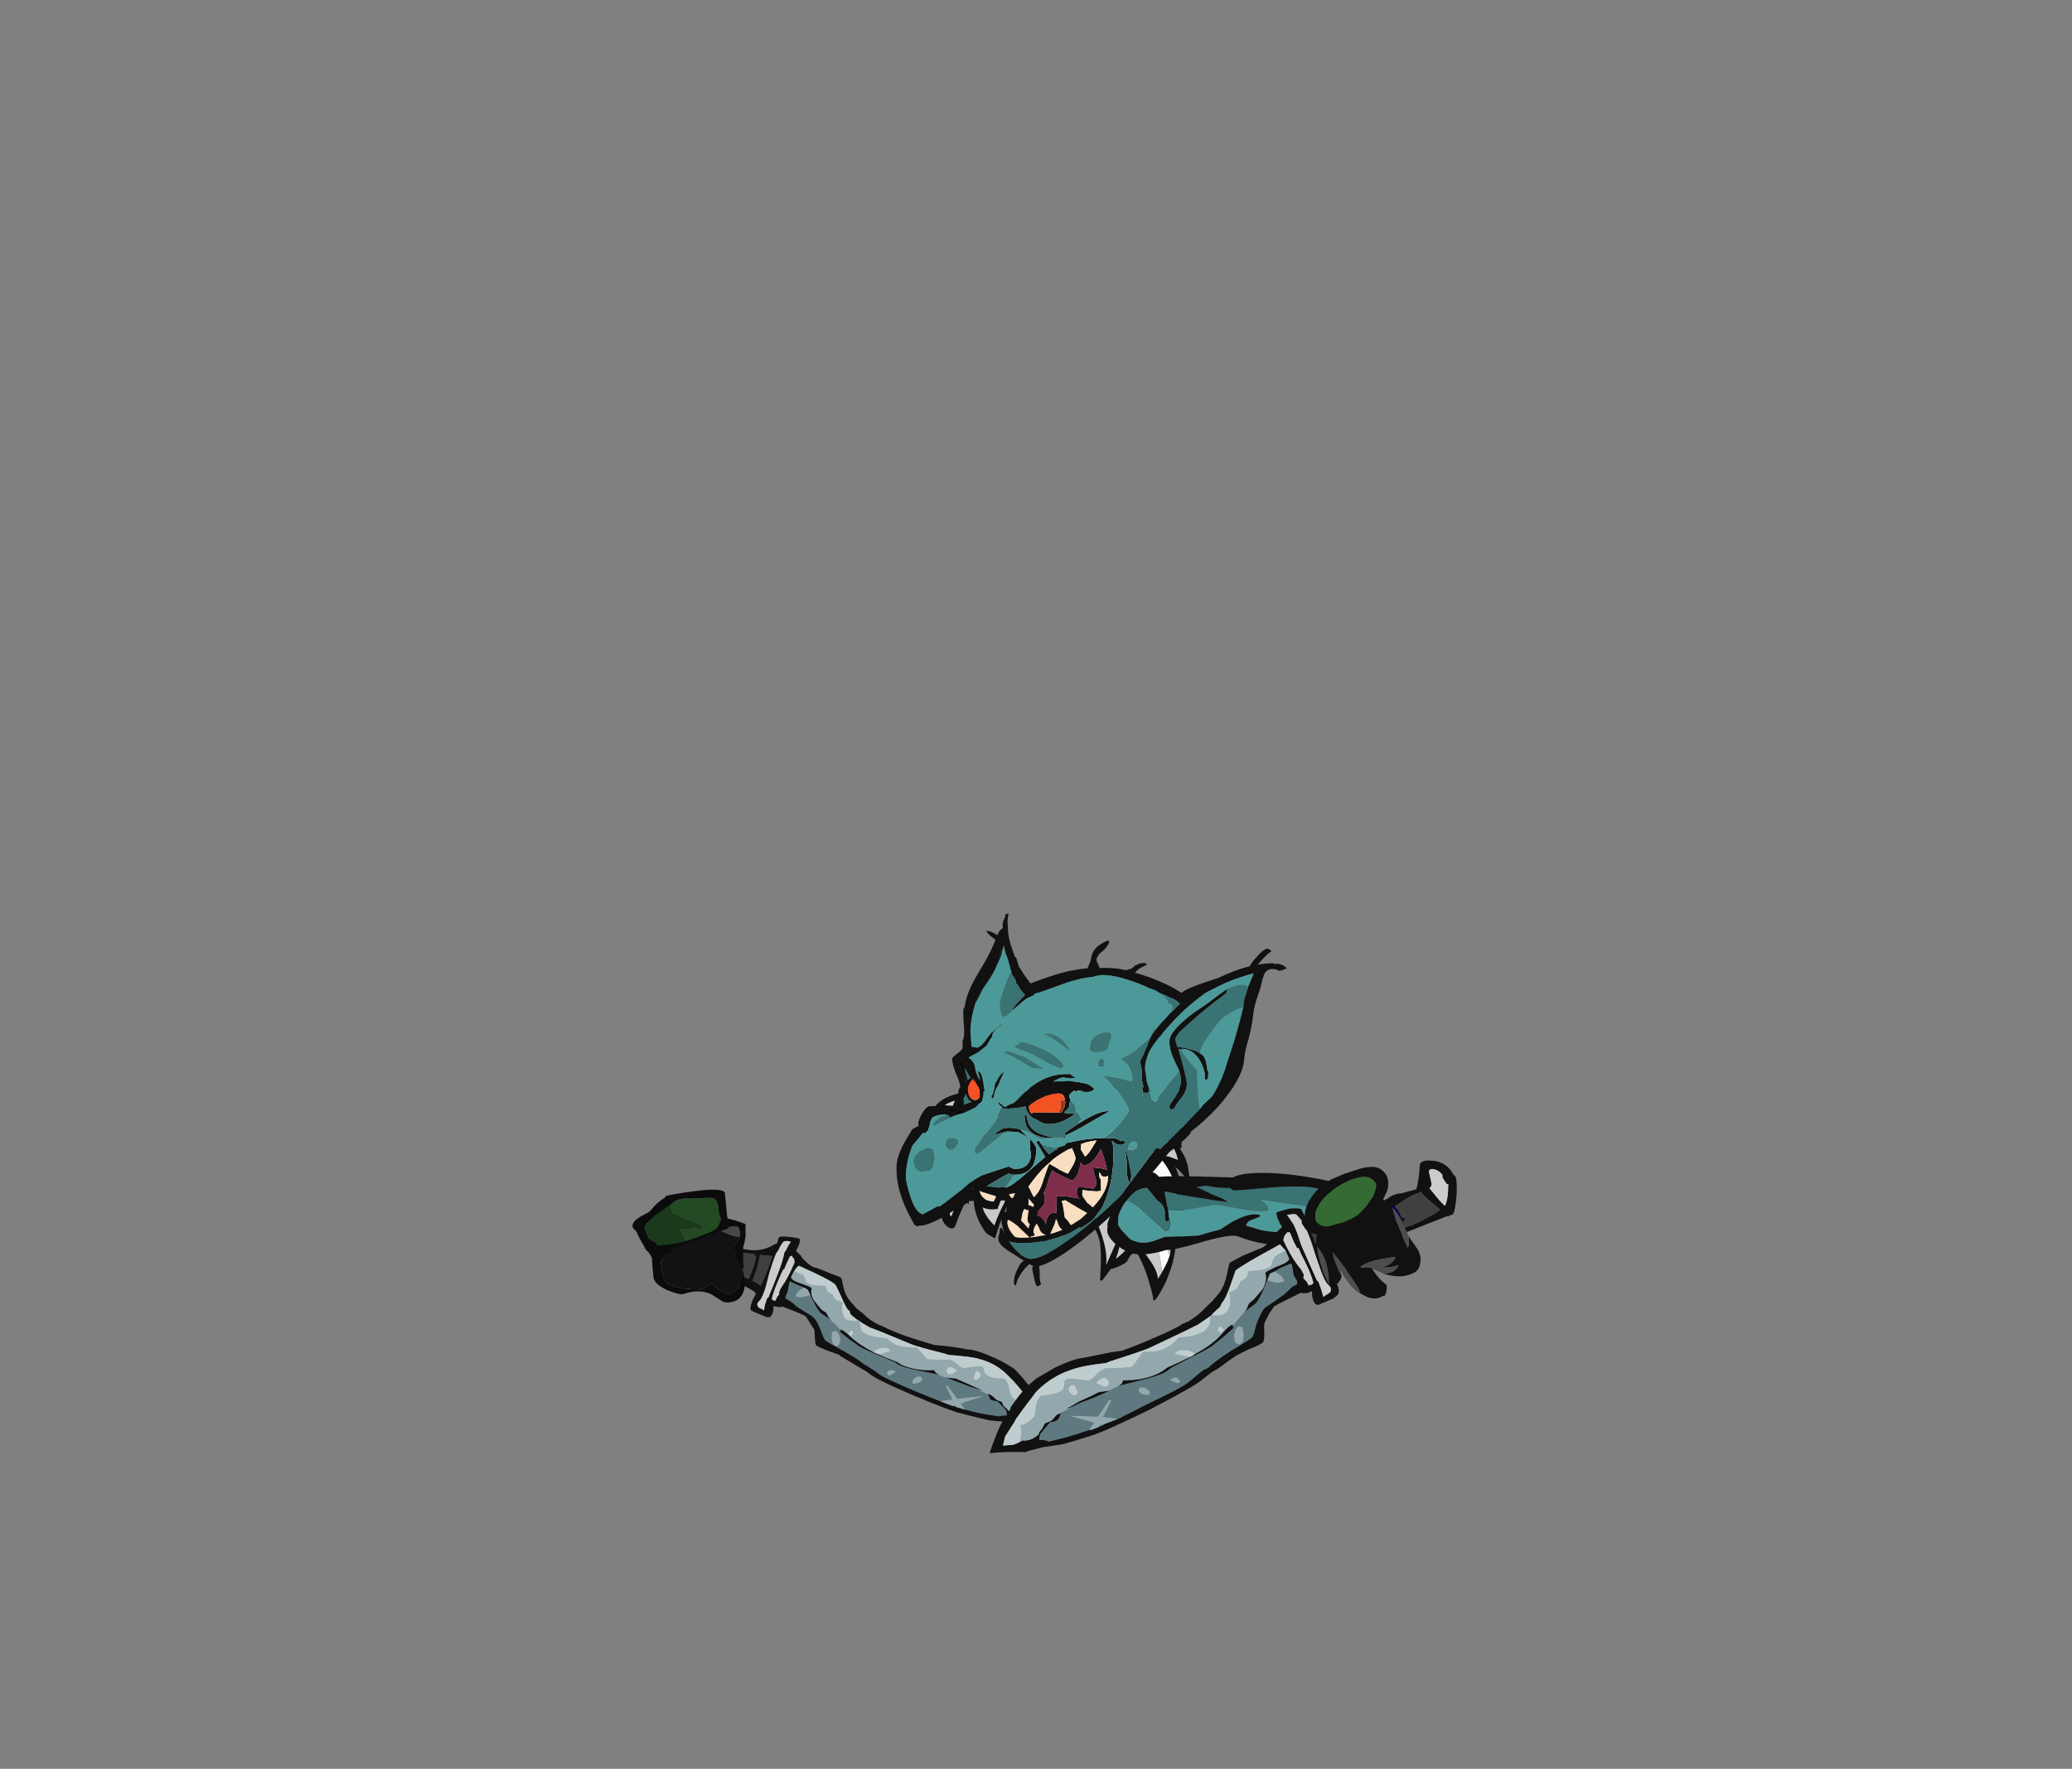 <?xml version="1.0" encoding="UTF-8" standalone="no"?>
<svg xmlns:ffdec="https://www.free-decompiler.com/flash" xmlns:xlink="http://www.w3.org/1999/xlink" ffdec:objectType="frame" height="248.15px" width="290.6px" xmlns="http://www.w3.org/2000/svg">
  <rect width="100%" height="100%" fill="#808080" stroke="none"/>
  <g transform="matrix(1.0, 0.0, 0.0, 1.0, 157.15, 211.9)">
    <use ffdec:characterId="296" ffdec:characterName="WholeOffhand" height="130.55" transform="matrix(-0.153, -0.156, 0.161, -0.157, -27.908, 5.46)" width="276.35" xlink:href="#sprite0"/>
    <use ffdec:characterId="262" ffdec:characterName="a_Hand1" height="84.0" transform="matrix(-0.194, 0.066, 0.064, 0.193, -54.898, -47.129)" width="74.2" xlink:href="#sprite2"/>
    <use ffdec:characterId="281" ffdec:characterName="a_Mantle" height="144.9" transform="matrix(0.19, 0.084, -0.084, 0.19, -21.087, -71.274)" width="197.05" xlink:href="#sprite3"/>
    <use ffdec:characterId="258" ffdec:characterName="a_FaceGrin" height="264.25" transform="matrix(0.206, 0.013, -0.012, 0.197, -29.189, -84.675)" width="256.55" xlink:href="#sprite4"/>
    <use ffdec:characterId="291" ffdec:characterName="a_Arm2" height="169.75" transform="matrix(0.071, -0.194, 0.194, 0.071, -2.804, -37.647)" width="92.4" xlink:href="#sprite5"/>
    <use ffdec:characterId="267" ffdec:characterName="WholeSword" height="253.55" transform="matrix(0.196, -0.097, -0.099, -0.199, -7.603, 15.347)" width="357.0" xlink:href="#sprite6"/>
    <use ffdec:characterId="256" ffdec:characterName="a_Hand3" height="87.15" transform="matrix(0.195, -0.069, 0.069, 0.195, 24.032, -44.629)" width="67.9" xlink:href="#sprite9"/>
  </g>
  <defs>
    <g id="sprite0" transform="matrix(1.0, 0.0, 0.0, 1.0, 169.7, 13.7)">
      <use ffdec:characterId="295" ffdec:characterName="a_Offhand" height="135.8" transform="matrix(-0.872, -0.039, 0.039, -0.872, 101.386, 116.851)" width="310.8" xlink:href="#sprite1"/>
    </g>
    <g id="sprite1" transform="matrix(1.0, 0.0, 0.0, 1.0, 178.5, 63.35)">
      <use ffdec:characterId="294" height="19.4" transform="matrix(7.0, 0.0, 0.0, 7.0, -178.5, -63.35)" width="44.4" xlink:href="#shape0"/>
    </g>
    <g id="shape0" transform="matrix(1.0, 0.0, 0.0, 1.0, 25.5, 9.05)">
      <path d="M-4.55 1.6 L-4.3 1.6 -3.8 1.55 -3.05 1.55 -2.95 1.7 -1.7 1.5 -0.85 1.3 Q-0.45 1.3 1.4 0.45 L3.25 -0.4 Q3.95 -0.45 5.5 -1.6 L7.3 -2.9 Q7.6 -3.0 7.95 -3.2 L8.0 -3.25 Q9.05 -3.75 10.5 -4.5 10.8 -4.7 11.1 -4.85 11.75 -5.05 12.3 -5.3 L12.45 -5.25 Q12.75 -5.15 12.85 -5.15 13.0 -5.15 13.25 -5.35 L13.5 -5.55 14.8 -5.6 15.15 -5.4 15.3 -5.3 Q14.9 -4.95 14.8 -4.65 L14.55 -4.45 Q13.25 -3.35 11.85 -2.5 L11.1 -2.6 12.05 -4.75 Q11.45 -4.0 10.5 -2.65 L8.75 -2.8 Q8.7 -2.8 8.7 -2.7 L8.7 -2.65 10.2 -2.25 9.5 -1.2 Q8.4 -0.65 7.0 0.0 3.55 1.6 2.9 1.65 2.75 1.65 2.4 1.75 L1.9 1.9 Q1.75 1.9 1.5 2.0 1.3 2.1 1.2 2.1 0.6 2.15 -1.25 2.75 -3.1 3.4 -3.3 3.4 -3.5 3.45 -4.5 3.05 -5.45 2.7 -6.0 2.75 -6.15 2.75 -6.95 3.0 -7.8 3.25 -8.1 3.3 -8.5 3.3 -8.95 3.45 -9.25 3.5 -9.4 3.6 L-9.55 3.45 Q-9.65 3.2 -9.8 2.95 L-10.3 2.3 -10.45 2.1 -9.55 1.7 -9.0 1.45 -9.05 2.1 Q-9.05 2.3 -9.0 2.45 -8.9 2.6 -8.85 2.65 -8.3 2.4 -7.95 1.45 L-7.45 1.6 Q-6.35 1.9 -5.8 1.9 L-5.0 1.7 -4.55 1.6 M6.55 -1.05 Q6.6 -1.3 6.4 -1.35 6.25 -1.45 6.1 -1.3 5.9 -1.1 5.9 -0.7 5.95 -0.35 6.2 -0.3 6.55 -0.75 6.55 -1.05 M11.05 -2.0 L10.9 -1.95 10.75 -1.85 10.85 -2.05 Q10.95 -2.05 11.05 -2.0 M4.0 0.6 L4.05 0.2 Q3.85 0.2 3.7 0.35 3.5 0.45 3.5 0.7 3.5 0.95 3.65 1.0 L3.8 1.0 Q3.95 0.9 4.0 0.6 M-2.05 2.85 Q-2.0 2.7 -2.15 2.45 -2.55 1.9 -3.2 1.95 -3.35 1.95 -3.4 2.0 L-3.4 2.05 -3.5 2.3 Q-3.35 2.55 -3.0 2.8 -2.65 3.05 -2.45 3.05 -2.1 3.05 -2.05 2.85" fill="#5f7980" fill-rule="evenodd" stroke="none"/>
      <path d="M-13.7 -0.55 L-13.45 -0.7 Q-13.35 -0.2 -13.15 0.2 -13.1 0.5 -13.0 0.65 L-12.9 0.75 -12.6 1.2 Q-12.25 1.7 -11.85 2.5 -11.2 3.7 -10.7 4.75 L-10.65 4.8 -10.7 4.95 -10.35 5.55 -9.95 6.05 Q-10.1 6.05 -10.3 6.15 -10.5 6.25 -10.6 6.25 L-10.85 6.2 Q-11.05 6.1 -11.05 5.8 -11.05 5.4 -11.5 4.65 -11.65 4.35 -12.5 3.15 -13.2 2.05 -13.6 1.25 -13.65 0.9 -13.75 0.7 -13.8 0.6 -13.85 0.5 -13.95 0.2 -14.0 -0.1 -14.0 -0.3 -13.7 -0.55 M-10.2 4.7 L-10.35 4.65 Q-10.85 4.0 -11.6 2.35 L-11.85 1.8 -11.8 1.7 -12.0 1.3 -12.4 0.4 Q-12.35 0.2 -12.25 0.15 L-12.2 0.2 -12.1 0.25 -11.95 0.2 -11.6 0.4 Q-10.8 2.0 -10.55 3.15 -10.45 3.45 -10.35 3.6 L-10.15 3.8 Q-10.1 4.25 -9.9 4.5 L-10.2 4.7 M-22.95 7.95 Q-22.8 8.85 -22.75 9.4 -23.15 9.35 -23.9 8.75 L-24.35 8.4 -24.35 8.35 Q-24.35 7.95 -24.55 7.7 -24.65 7.6 -24.75 7.55 -24.75 7.1 -24.6 6.75 -24.45 6.4 -24.2 6.4 -23.95 6.65 -23.6 7.1 -23.4 7.4 -23.2 7.4 L-23.1 7.4 -22.95 7.95" fill="#cccccc" fill-rule="evenodd" stroke="none"/>
      <path d="M-22.05 6.85 L-21.25 6.45 Q-21.0 6.3 -20.8 6.3 L-20.0 6.0 Q-19.95 6.1 -19.95 6.15 -19.95 6.65 -19.4 7.4 L-19.05 7.85 -19.65 8.15 Q-21.4 9.05 -22.2 9.3 L-22.2 7.8 Q-22.25 7.35 -22.35 7.05 L-22.05 6.85 M-15.15 5.85 L-15.25 5.3 Q-15.55 4.25 -16.05 3.75 L-15.05 2.95 Q-14.65 2.95 -14.35 3.5 -14.1 3.85 -13.5 5.05 -14.1 5.3 -15.0 5.75 L-15.15 5.85 M-17.25 6.35 L-16.9 6.75 -17.35 6.95 -18.6 7.6 Q-18.7 7.4 -18.9 7.2 -19.35 6.8 -19.35 6.5 -19.4 6.05 -19.45 5.8 L-18.5 5.45 Q-18.3 5.45 -18.1 5.35 -17.75 5.1 -17.65 5.1 L-17.6 5.05 Q-17.55 5.05 -17.55 5.25 -17.5 6.05 -17.25 6.35 M-17.3 4.85 Q-17.05 4.7 -16.9 4.55 L-16.25 3.95 Q-16.15 4.4 -15.8 5.3 L-15.55 6.05 -16.45 6.5 -17.15 5.1 -17.3 4.85 M-13.65 1.7 L-13.45 2.0 Q-12.25 4.15 -12.15 4.6 L-12.15 4.65 -12.25 4.65 Q-12.5 4.65 -13.1 4.9 -13.35 4.4 -13.7 3.8 -14.15 3.1 -14.6 2.55 L-13.65 1.7" fill="#404040" fill-rule="evenodd" stroke="none"/>
      <path d="M11.3 -8.8 Q12.1 -9.05 12.35 -9.05 L13.45 -9.05 14.6 -9.0 14.8 -8.95 15.4 -8.9 Q16.35 -8.95 18.9 -7.95 18.0 -7.1 16.75 -5.55 L16.7 -5.5 15.55 -4.7 Q15.0 -4.1 14.3 -3.55 13.65 -3.1 12.05 -2.05 11.15 -1.4 7.25 0.4 3.1 2.3 2.2 2.35 2.05 2.35 1.35 2.6 L0.5 2.85 -0.3 3.1 Q-1.05 3.35 -1.25 3.35 L-2.3 3.9 Q-3.35 4.4 -3.55 4.45 -3.7 4.45 -4.3 4.0 -4.9 3.5 -5.0 3.5 L-5.75 3.4 -6.55 3.25 Q-6.7 3.25 -7.95 3.85 L-8.95 4.35 -9.05 4.5 Q-9.1 4.6 -9.15 4.65 L-9.35 4.8 -9.65 5.0 Q-9.5 5.15 -9.35 5.3 -8.75 6.0 -9.3 6.3 L-10.35 6.8 Q-10.8 7.0 -10.85 7.0 -11.15 7.0 -11.4 6.5 -11.6 6.2 -11.85 5.5 L-12.15 5.5 Q-12.5 5.55 -14.85 6.5 L-15.05 6.55 -15.05 6.7 -15.1 6.7 -15.2 6.65 -17.5 7.6 Q-17.85 7.75 -18.45 8.0 L-18.45 8.05 Q-18.45 8.1 -18.6 8.1 -19.35 8.5 -20.5 9.15 -21.65 9.85 -22.2 10.1 L-22.2 10.15 -22.25 10.15 Q-22.55 10.35 -22.6 10.35 -22.9 10.35 -24.1 9.55 -25.3 8.75 -25.3 8.5 L-25.3 8.3 -25.25 8.25 Q-25.45 7.85 -25.5 7.45 -25.55 6.65 -25.05 6.05 -24.65 5.5 -24.25 5.5 L-23.35 6.0 Q-22.55 6.45 -22.3 6.55 -22.0 6.3 -21.2 5.85 -20.75 5.25 -20.1 5.1 L-19.9 5.1 -18.85 4.9 Q-18.25 4.75 -17.8 4.45 -16.4 3.6 -15.75 3.05 -14.65 2.1 -14.4 0.7 -14.35 0.55 -14.3 0.5 L-14.65 -0.05 Q-14.65 -0.3 -14.0 -0.85 -13.4 -1.4 -13.1 -1.55 -12.75 -1.4 -12.5 -0.7 L-12.4 -0.45 -11.65 -0.5 -11.55 -0.45 -11.15 -0.45 Q-10.05 -0.5 -9.7 -0.8 -9.4 -1.0 -8.3 -1.5 -7.25 -2.05 -7.15 -2.05 -7.0 -2.05 -6.25 -1.6 -5.4 -1.15 -4.6 -1.15 L-3.55 -1.15 -2.75 -1.3 Q-1.95 -1.3 -0.85 -1.7 L-0.35 -1.95 -0.3 -1.95 Q0.7 -2.35 1.95 -3.0 3.15 -3.65 4.7 -4.6 L5.4 -5.25 Q6.45 -6.15 7.35 -6.8 7.9 -7.4 9.5 -8.1 10.35 -8.5 11.3 -8.8 M-2.5 -0.5 L-2.55 -0.5 -2.8 -0.4 -3.5 -0.3 -3.6 -0.3 Q-3.7 -0.3 -3.95 -0.45 L-4.1 -0.4 Q-4.5 -0.4 -5.7 -0.8 L-6.95 -1.15 Q-7.45 -1.15 -9.4 -0.35 L-11.05 0.35 Q-11.05 0.7 -10.95 1.05 -10.85 1.4 -10.65 1.75 L-10.4 1.75 Q-10.15 1.75 -9.35 1.3 -8.6 0.9 -8.45 0.9 L-8.35 0.9 Q-8.05 1.4 -7.2 1.55 L-6.05 1.6 Q-5.75 1.55 -5.45 1.45 L-5.4 1.45 Q-4.95 1.6 -4.55 1.6 L-5.0 1.7 -5.8 1.9 Q-6.35 1.9 -7.45 1.6 L-7.95 1.45 -8.5 1.3 Q-8.65 1.3 -9.0 1.45 L-9.55 1.7 -10.45 2.1 -10.3 2.3 -9.8 2.95 Q-9.65 3.2 -9.55 3.45 L-9.4 3.6 Q-9.25 3.5 -8.95 3.45 -8.5 3.3 -8.1 3.3 -7.8 3.25 -6.95 3.0 -6.15 2.75 -6.0 2.75 -5.45 2.7 -4.5 3.05 -3.5 3.45 -3.3 3.4 -3.1 3.4 -1.25 2.75 0.6 2.15 1.2 2.1 1.3 2.1 1.5 2.0 1.75 1.9 1.9 1.9 L2.4 1.75 Q2.75 1.65 2.9 1.65 3.55 1.6 7.0 0.0 8.4 -0.65 9.5 -1.2 L10.7 -1.8 10.75 -1.85 10.9 -1.95 11.05 -2.0 11.1 -2.05 11.6 -2.35 11.8 -2.45 11.85 -2.5 Q13.25 -3.35 14.55 -4.45 L14.8 -4.65 Q14.9 -4.95 15.3 -5.3 L15.15 -5.4 14.8 -5.6 13.5 -5.55 13.25 -5.35 Q13.0 -5.15 12.85 -5.15 12.75 -5.15 12.45 -5.25 L12.3 -5.3 12.25 -5.35 12.2 -5.35 12.65 -5.5 12.9 -5.55 13.05 -5.55 Q13.4 -5.55 13.85 -5.85 L13.95 -5.8 Q14.2 -5.7 14.35 -5.7 L14.65 -5.75 14.9 -5.75 Q15.8 -5.75 16.2 -6.45 L16.25 -6.45 16.45 -6.55 Q16.75 -6.7 17.0 -6.85 L17.6 -7.5 Q17.3 -7.65 16.9 -7.8 L15.55 -7.95 15.05 -8.05 Q13.7 -8.2 12.25 -8.1 10.65 -8.05 9.25 -7.25 L8.6 -6.85 Q7.8 -6.25 6.4 -4.95 L6.1 -4.8 Q3.75 -3.25 3.05 -2.9 L-0.15 -1.4 -1.25 -0.85 -2.2 -0.55 -2.5 -0.5 M-3.05 1.55 L-3.15 1.5 Q-2.75 1.3 -2.05 1.25 L-2.0 1.25 Q-0.7 1.15 0.95 0.55 L1.3 0.4 1.5 0.3 2.3 -0.05 3.4 -0.6 Q4.05 -0.7 4.85 -1.25 5.7 -1.8 6.4 -2.6 L6.55 -2.8 6.65 -2.85 6.95 -2.8 7.3 -2.9 5.5 -1.6 Q3.95 -0.45 3.25 -0.4 L1.4 0.45 Q-0.45 1.3 -0.85 1.3 L-1.7 1.5 -2.95 1.7 -3.05 1.55 M8.0 -3.25 Q8.4 -3.55 8.75 -3.9 L9.4 -4.2 10.55 -4.7 11.25 -5.0 11.3 -5.05 11.5 -5.1 11.65 -5.15 Q11.35 -5.0 11.1 -4.85 10.8 -4.7 10.5 -4.5 9.05 -3.75 8.0 -3.25 M-13.7 -0.55 Q-14.0 -0.3 -14.0 -0.1 -13.95 0.2 -13.85 0.5 -13.8 0.6 -13.75 0.7 -13.65 0.9 -13.6 1.25 -13.2 2.05 -12.5 3.15 -11.65 4.35 -11.5 4.65 -11.05 5.4 -11.05 5.8 -11.05 6.1 -10.85 6.2 L-10.6 6.25 Q-10.5 6.25 -10.3 6.15 -10.1 6.05 -9.95 6.05 L-10.35 5.55 -10.7 4.95 -10.65 4.8 -10.7 4.75 Q-11.2 3.7 -11.85 2.5 -12.25 1.7 -12.6 1.2 L-12.9 0.75 -13.0 0.65 Q-13.1 0.5 -13.15 0.2 -13.35 -0.2 -13.45 -0.7 L-13.7 -0.55 M-10.2 4.7 L-9.9 4.5 Q-10.1 4.25 -10.15 3.8 L-10.35 3.6 Q-10.45 3.45 -10.55 3.15 -10.8 2.0 -11.6 0.4 L-11.95 0.2 -12.1 0.25 -12.2 0.2 -12.25 0.15 Q-12.35 0.2 -12.4 0.4 L-12.0 1.3 -11.8 1.7 -11.85 1.8 -11.6 2.35 Q-10.85 4.0 -10.35 4.65 L-10.2 4.7 M-13.65 1.7 L-14.6 2.55 Q-14.15 3.1 -13.7 3.8 -13.35 4.4 -13.1 4.9 -12.5 4.65 -12.25 4.65 L-12.15 4.65 -12.15 4.6 Q-12.25 4.15 -13.45 2.0 L-13.65 1.7 M-17.3 4.85 L-17.15 5.1 -16.45 6.5 -15.55 6.05 -15.8 5.3 Q-16.15 4.4 -16.25 3.95 L-16.9 4.55 Q-17.05 4.7 -17.3 4.85 M-17.25 6.35 Q-17.5 6.05 -17.55 5.25 -17.55 5.05 -17.6 5.05 L-17.65 5.1 Q-17.75 5.1 -18.1 5.35 -18.3 5.45 -18.5 5.45 L-19.45 5.8 Q-19.4 6.05 -19.35 6.5 -19.35 6.8 -18.9 7.2 -18.7 7.4 -18.6 7.6 L-17.35 6.95 -16.9 6.75 -17.25 6.35 M-15.15 5.85 L-15.0 5.75 Q-14.1 5.3 -13.5 5.05 -14.1 3.85 -14.35 3.5 -14.65 2.95 -15.05 2.95 L-16.05 3.75 Q-15.55 4.25 -15.25 5.3 L-15.15 5.85 M-22.05 6.85 L-22.35 7.05 Q-22.25 7.35 -22.2 7.8 L-22.2 9.3 Q-21.4 9.05 -19.65 8.15 L-19.05 7.85 -19.4 7.4 Q-19.95 6.65 -19.95 6.15 -19.95 6.1 -20.0 6.0 L-20.8 6.3 Q-21.0 6.3 -21.25 6.45 L-22.05 6.85 M-22.95 7.95 L-23.1 7.4 -23.2 7.4 Q-23.4 7.4 -23.6 7.1 -23.95 6.65 -24.2 6.4 -24.45 6.4 -24.6 6.75 -24.75 7.1 -24.75 7.55 -24.65 7.6 -24.55 7.7 -24.35 7.95 -24.35 8.35 L-24.35 8.4 -23.9 8.75 Q-23.15 9.35 -22.75 9.4 -22.8 8.85 -22.95 7.95" fill="#111111" fill-rule="evenodd" stroke="none"/>
      <path d="M-2.5 -0.5 L-1.85 -0.15 Q-1.6 0.0 -1.4 0.0 -0.9 -0.05 0.0 -0.7 L0.8 -1.4 Q2.0 -1.45 2.85 -2.3 3.05 -2.45 3.4 -2.8 3.6 -3.05 3.65 -3.05 4.3 -3.1 4.8 -3.05 L5.25 -3.05 Q5.45 -3.15 6.85 -4.7 7.05 -4.9 7.65 -5.0 8.35 -5.05 8.55 -5.25 L9.1 -6.05 Q9.55 -6.75 9.8 -6.75 9.95 -6.75 10.15 -6.6 10.4 -6.45 10.55 -6.5 11.0 -6.5 11.65 -7.05 L12.2 -7.6 Q12.75 -7.65 13.3 -7.3 13.9 -6.95 14.25 -6.95 14.8 -7.0 15.3 -7.4 15.55 -7.05 15.95 -6.8 16.2 -6.65 16.45 -6.55 L16.25 -6.45 16.2 -6.45 Q15.8 -5.75 14.9 -5.75 L14.65 -5.75 14.35 -5.7 Q14.2 -5.7 13.95 -5.8 L13.85 -5.85 Q13.4 -5.55 13.05 -5.55 L12.9 -5.55 12.65 -5.5 12.2 -5.35 12.25 -5.35 12.3 -5.3 Q11.75 -5.05 11.1 -4.85 11.35 -5.0 11.65 -5.15 L11.5 -5.1 11.3 -5.05 11.25 -5.0 10.55 -4.7 9.4 -4.2 8.75 -3.9 Q8.4 -3.55 8.0 -3.25 L7.95 -3.2 Q7.6 -3.0 7.3 -2.9 L6.95 -2.8 6.65 -2.85 6.55 -2.8 6.4 -2.6 Q5.7 -1.8 4.85 -1.25 4.05 -0.7 3.4 -0.6 L2.3 -0.05 1.5 0.3 Q1.75 -0.1 2.05 -0.8 1.65 -1.0 1.25 -0.45 0.9 0.05 0.95 0.55 -0.7 1.15 -2.0 1.25 L-2.05 1.25 Q-2.75 1.3 -3.15 1.5 L-3.05 1.55 -3.8 1.55 -4.3 1.6 -4.55 1.6 Q-4.95 1.6 -5.4 1.45 L-5.45 1.45 Q-5.75 1.55 -6.05 1.6 L-7.2 1.55 Q-8.05 1.4 -8.35 0.9 L-8.45 0.9 Q-8.6 0.9 -9.35 1.3 -10.15 1.75 -10.4 1.75 L-10.65 1.75 Q-10.85 1.4 -10.95 1.05 L-10.5 0.9 Q-10.05 0.65 -9.95 0.65 -9.9 0.65 -9.55 0.75 L-9.2 0.9 Q-8.8 0.9 -7.95 0.05 L-7.5 -0.4 -7.55 -0.3 Q-7.25 -0.1 -7.05 -0.1 -6.7 -0.1 -6.4 -0.3 L-6.35 -0.25 Q-6.15 -0.15 -5.85 -0.15 -5.65 -0.2 -5.45 -0.3 L-5.1 -0.5 Q-4.4 0.45 -3.6 0.4 -3.35 0.4 -3.0 0.05 -2.75 -0.2 -2.55 -0.5 L-2.5 -0.5 M10.35 -5.4 Q10.5 -5.85 10.25 -6.05 10.1 -6.15 9.9 -6.15 9.7 -6.15 9.7 -6.1 L9.65 -5.9 9.75 -5.7 Q9.9 -5.45 10.05 -5.25 L10.2 -5.3 10.35 -5.4 M8.2 -4.05 Q8.3 -4.35 8.3 -4.55 7.4 -4.5 7.4 -4.0 7.45 -3.85 7.5 -3.75 L7.6 -3.65 7.9 -3.65 Q8.05 -3.65 8.2 -4.05 M6.55 -1.05 Q6.55 -0.75 6.2 -0.3 5.95 -0.35 5.9 -0.7 5.9 -1.1 6.1 -1.3 6.25 -1.45 6.4 -1.35 6.6 -1.3 6.55 -1.05 M11.05 -2.0 Q10.95 -2.05 10.85 -2.05 L10.75 -1.85 10.7 -1.8 9.5 -1.2 10.2 -2.25 8.7 -2.65 8.7 -2.7 Q8.7 -2.8 8.75 -2.8 L10.5 -2.65 Q11.45 -4.0 12.05 -4.75 L11.1 -2.6 11.85 -2.5 11.8 -2.45 11.6 -2.35 11.1 -2.05 11.05 -2.0 M-9.0 1.45 Q-8.65 1.3 -8.5 1.3 L-7.95 1.45 Q-8.3 2.4 -8.85 2.65 -8.9 2.6 -9.0 2.45 -9.05 2.3 -9.05 2.1 L-9.0 1.45 M4.0 0.6 Q3.95 0.9 3.8 1.0 L3.65 1.0 Q3.5 0.95 3.5 0.7 3.5 0.45 3.7 0.35 3.85 0.2 4.05 0.2 L4.0 0.6 M-1.9 0.8 Q-1.95 0.75 -2.1 0.7 L-2.25 0.75 -2.3 0.75 -2.3 0.95 Q-2.3 1.1 -2.25 1.15 L-2.15 1.2 -1.95 1.2 -1.85 1.1 -1.9 0.8 M-2.05 2.85 Q-2.1 3.05 -2.45 3.05 -2.65 3.05 -3.0 2.8 -3.35 2.55 -3.5 2.3 L-3.4 2.05 -3.4 2.0 Q-3.35 1.95 -3.2 1.95 -2.55 1.9 -2.15 2.45 -2.0 2.7 -2.05 2.85" fill="#92a8ad" fill-rule="evenodd" stroke="none"/>
      <path d="M16.45 -6.55 Q16.2 -6.65 15.95 -6.8 15.55 -7.05 15.3 -7.4 14.8 -7.0 14.25 -6.95 13.9 -6.95 13.3 -7.3 12.75 -7.65 12.2 -7.6 L11.65 -7.05 Q11.0 -6.5 10.55 -6.5 10.4 -6.45 10.15 -6.6 9.95 -6.75 9.8 -6.75 9.55 -6.75 9.1 -6.05 L8.55 -5.25 Q8.35 -5.05 7.65 -5.0 7.05 -4.9 6.85 -4.7 5.45 -3.15 5.25 -3.05 L4.8 -3.05 Q4.3 -3.1 3.65 -3.05 3.6 -3.05 3.4 -2.8 3.05 -2.45 2.85 -2.3 2.0 -1.45 0.8 -1.4 L0.0 -0.7 Q-0.9 -0.05 -1.4 0.0 -1.6 0.0 -1.85 -0.15 L-2.5 -0.5 -2.2 -0.55 -1.25 -0.85 -0.15 -1.4 3.05 -2.9 Q3.75 -3.25 6.1 -4.8 L6.4 -4.95 Q7.8 -6.25 8.6 -6.85 L9.25 -7.25 Q10.65 -8.05 12.25 -8.1 13.7 -8.2 15.05 -8.05 L15.55 -7.95 16.9 -7.8 Q17.3 -7.65 17.6 -7.5 L17.0 -6.85 Q16.75 -6.7 16.45 -6.55 M-2.55 -0.5 Q-2.75 -0.2 -3.0 0.05 -3.35 0.4 -3.6 0.4 -4.4 0.45 -5.1 -0.5 L-5.45 -0.3 Q-5.65 -0.2 -5.85 -0.15 -6.15 -0.15 -6.35 -0.25 L-6.4 -0.3 Q-6.7 -0.1 -7.05 -0.1 -7.25 -0.1 -7.55 -0.3 L-7.5 -0.4 -7.95 0.05 Q-8.8 0.9 -9.2 0.9 L-9.55 0.75 Q-9.9 0.65 -9.95 0.65 -10.05 0.65 -10.5 0.9 L-10.95 1.05 Q-11.05 0.7 -11.05 0.35 L-9.4 -0.35 Q-7.45 -1.15 -6.95 -1.15 L-5.7 -0.8 Q-4.5 -0.4 -4.1 -0.4 L-3.95 -0.45 Q-3.7 -0.3 -3.6 -0.3 L-3.5 -0.3 -2.8 -0.4 -2.55 -0.5 M0.95 0.55 Q0.9 0.05 1.25 -0.45 1.65 -1.0 2.05 -0.8 1.75 -0.1 1.5 0.3 L1.3 0.4 0.95 0.55 M10.35 -5.4 L10.2 -5.3 10.05 -5.25 Q9.9 -5.45 9.75 -5.7 L9.65 -5.9 9.7 -6.1 Q9.7 -6.15 9.9 -6.15 10.1 -6.15 10.25 -6.05 10.5 -5.85 10.35 -5.4 M8.2 -4.05 Q8.05 -3.65 7.9 -3.65 L7.6 -3.65 7.5 -3.75 Q7.45 -3.85 7.4 -4.0 7.4 -4.5 8.3 -4.55 8.3 -4.35 8.2 -4.05 M-1.9 0.8 L-1.85 1.1 -1.95 1.2 -2.15 1.2 -2.25 1.15 Q-2.3 1.1 -2.3 0.95 L-2.3 0.75 -2.25 0.75 -2.1 0.7 Q-1.95 0.75 -1.9 0.8" fill="#c0cdcf" fill-rule="evenodd" stroke="none"/>
    </g>
    <g id="sprite2" transform="matrix(1.0, 0.0, 0.0, 1.0, -3.15, 14.7)">
      <use ffdec:characterId="261" height="12.0" transform="matrix(7.0, 0.0, 0.0, 7.0, 3.15, -14.7)" width="10.6" xlink:href="#shape1"/>
    </g>
    <g id="shape1" transform="matrix(1.0, 0.0, 0.0, 1.0, -0.45, 2.1)">
      <path d="M9.7 2.2 Q9.95 2.25 10.3 3.7 10.5 4.45 10.65 5.2 10.65 5.95 9.6 6.85 8.7 7.6 8.4 7.6 L8.2 7.6 Q6.65 7.65 5.75 8.55 L5.6 8.75 4.95 9.55 Q4.65 9.8 4.3 9.85 L3.95 9.9 Q2.85 9.9 2.4 8.7 2.2 8.15 2.15 7.55 L1.95 6.95 1.95 6.9 1.4 5.2 1.35 5.1 Q1.1 4.75 0.8 4.15 L0.7 3.8 0.45 3.05 1.0 2.6 Q1.6 2.15 2.2 1.8 L9.7 2.2 M1.3 3.95 L1.35 4.1 1.75 4.4 1.8 4.45 Q2.35 4.85 2.35 6.0 L2.3 6.45 Q2.2 6.85 2.2 6.95 2.2 7.6 2.6 8.25 3.1 9.05 4.05 9.05 4.3 9.05 4.7 8.55 L4.8 8.45 Q5.1 8.15 5.25 7.85 L5.35 7.7 Q5.5 7.5 5.6 7.5 L5.85 7.6 Q6.3 7.85 7.25 7.5 L8.05 7.15 Q8.55 6.9 8.9 6.65 L9.0 6.6 Q9.4 6.3 9.55 6.1 9.7 5.85 9.7 5.05 L9.65 4.65 9.45 3.85 Q9.15 3.65 8.65 3.4 7.55 2.9 6.2 2.9 L3.05 2.8 2.2 2.75 1.85 2.85 1.7 2.85 1.4 2.95 Q1.2 3.05 1.2 3.25 L1.2 3.35 Q1.2 3.75 1.3 3.95 M2.15 7.15 L2.1 7.0 2.05 7.2 Q2.05 7.3 2.15 7.5 L2.15 7.15" fill="#0b0b0b" fill-rule="evenodd" stroke="none"/>
      <path d="M3.05 2.8 L6.2 2.9 Q7.55 2.9 8.65 3.4 9.15 3.65 9.45 3.85 L9.65 4.65 9.7 5.05 Q9.7 5.85 9.55 6.1 9.4 6.3 9.0 6.6 L8.9 6.65 Q8.55 6.9 8.05 7.15 L7.25 7.5 Q6.3 7.85 5.85 7.6 L5.6 7.5 Q5.5 7.5 5.35 7.7 L5.25 7.85 Q5.1 8.15 4.8 8.45 L4.7 8.55 Q4.3 9.05 4.05 9.05 3.1 9.05 2.6 8.25 2.2 7.6 2.2 6.95 2.2 6.85 2.3 6.45 L2.35 6.0 Q2.35 4.85 1.8 4.45 L1.75 4.4 1.35 4.1 1.3 3.95 1.45 4.0 Q1.8 4.0 3.05 2.8" fill="#121212" fill-rule="evenodd" stroke="none"/>
      <path d="M3.05 2.8 Q1.8 4.0 1.45 4.0 L1.3 3.95 Q1.2 3.75 1.2 3.35 L1.2 3.25 Q1.2 3.05 1.4 2.95 L1.7 2.85 1.85 2.85 2.2 2.75 3.05 2.8" fill="#474747" fill-rule="evenodd" stroke="none"/>
      <path d="M6.6 2.75 Q5.45 2.8 4.05 2.7 3.25 2.65 3.0 2.35 L2.6 1.9 2.55 1.8 Q2.65 1.3 2.5 0.8 2.35 0.25 2.45 -0.1 2.45 -0.2 2.65 -0.4 L2.85 -0.5 4.65 -1.05 5.4 -1.3 5.9 -1.35 6.2 -1.35 7.0 -1.1 6.9 -0.1 6.9 -0.2 Q5.4 0.95 4.6 1.75 L4.65 1.95 Q4.7 2.0 4.9 2.0 L6.7 1.35 6.6 2.75" fill="#244a24" fill-rule="evenodd" stroke="none"/>
      <path d="M7.0 -1.1 L6.2 -1.35 5.9 -1.35 5.4 -1.3 4.65 -1.05 2.85 -0.5 2.65 -0.4 Q2.45 -0.2 2.45 -0.1 2.35 0.25 2.5 0.8 2.65 1.3 2.55 1.8 L2.6 1.9 3.0 2.35 Q3.25 2.65 4.05 2.7 5.45 2.8 6.6 2.75 L8.15 2.55 9.15 2.3 9.3 2.3 9.3 2.2 Q9.3 1.95 9.6 1.7 9.85 1.45 9.85 1.3 L9.9 0.8 Q9.9 0.4 9.9 0.3 9.9 0.15 9.85 0.05 9.4 -0.35 8.25 -0.75 L8.05 -0.8 7.0 -1.1 M4.2 -1.65 Q6.5 -2.1 6.95 -2.1 L7.2 -1.95 Q7.7 -1.85 8.3 -1.55 L9.0 -1.15 Q10.0 -1.0 10.45 -0.85 11.1 -0.55 11.0 -0.15 11.0 -0.1 10.8 0.3 10.8 0.55 10.7 1.15 L10.55 1.85 10.55 1.95 Q10.5 2.3 10.4 2.45 L10.35 2.5 10.15 3.25 10.1 3.3 10.0 3.35 Q9.75 3.6 9.25 3.55 9.1 3.55 8.55 3.3 8.05 3.1 7.85 3.1 L4.8 2.95 2.35 2.9 Q1.75 2.85 1.95 1.9 1.75 1.05 1.4 -0.55 1.5 -1.1 4.2 -1.65" fill="#0b0b0b" fill-rule="evenodd" stroke="none"/>
      <path d="M6.6 2.75 L6.7 1.35 4.9 2.0 Q4.7 2.0 4.65 1.95 L4.6 1.75 Q5.4 0.95 6.9 -0.2 L6.9 -0.1 7.0 -1.1 8.05 -0.8 8.25 -0.75 Q9.4 -0.35 9.85 0.05 9.9 0.15 9.9 0.3 9.9 0.4 9.9 0.8 L9.85 1.3 Q9.85 1.45 9.6 1.7 9.3 1.95 9.3 2.2 L9.3 2.3 9.15 2.3 8.15 2.55 6.6 2.75" fill="#1b391b" fill-rule="evenodd" stroke="none"/>
    </g>
    <g id="sprite3" transform="matrix(1.0, 0.0, 0.0, 1.0, 22.05, 10.15)">
      <use ffdec:characterId="280" height="20.7" transform="matrix(7.0, 0.0, 0.0, 7.0, -22.05, -10.15)" width="28.15" xlink:href="#shape2"/>
    </g>
    <g id="shape2" transform="matrix(1.0, 0.0, 0.0, 1.0, 3.15, 1.45)">
      <path d="M4.35 3.75 L4.45 3.7 4.75 3.65 Q5.15 3.65 6.25 4.2 L7.3 4.75 7.55 4.7 7.55 4.65 7.65 4.75 7.75 4.65 Q7.85 4.3 8.05 3.25 L8.15 2.55 8.6 1.8 Q9.45 0.55 10.75 -0.4 9.7 3.45 9.75 4.15 9.75 4.35 9.8 4.4 L9.95 4.45 Q10.6 3.1 11.55 1.9 12.95 0.25 14.45 -0.25 L14.8 -0.4 Q16.25 -0.85 17.35 -0.25 L17.7 -0.1 17.75 -0.1 17.95 0.0 Q18.2 0.1 18.5 0.3 L19.0 0.75 Q19.2 0.95 19.45 1.2 L19.45 1.3 19.5 1.4 Q19.5 1.45 19.3 1.5 L19.25 1.45 18.9 1.5 18.25 1.35 17.55 1.25 17.2 1.25 16.0 1.6 Q14.5 2.0 14.1 2.55 L13.45 3.25 12.8 3.8 12.6 4.0 Q13.0 3.75 13.5 3.55 13.75 3.4 14.05 3.3 14.55 3.1 15.1 3.0 L15.5 2.9 15.6 2.9 17.15 2.7 Q19.2 2.65 20.4 3.4 L20.7 3.65 20.75 3.65 20.45 3.6 Q18.25 3.05 16.85 4.35 L17.3 4.15 17.75 4.05 Q18.0 4.05 18.6 4.2 18.1 4.15 17.55 4.15 21.0 4.9 22.55 7.35 22.85 7.85 23.15 8.5 L23.05 8.4 Q22.7 8.1 21.15 7.65 L19.15 7.0 Q18.15 6.85 16.25 6.95 14.15 7.05 14.2 7.45 14.2 7.65 14.25 7.65 L14.3 7.55 Q16.9 7.5 18.9 8.0 20.5 8.45 21.5 9.2 L22.15 9.85 22.15 9.9 Q22.95 11.25 23.55 12.15 24.0 12.75 24.35 13.15 L24.35 13.35 Q24.4 13.65 24.35 14.35 L24.3 14.85 Q23.0 12.65 22.25 12.15 21.25 11.1 19.45 10.2 17.7 9.25 16.0 8.75 14.15 8.2 13.05 8.4 L12.75 8.45 12.55 8.35 Q11.65 8.0 10.95 7.8 L11.15 7.7 12.65 7.4 Q13.5 7.15 13.75 7.0 L13.75 6.9 Q12.75 6.55 11.85 6.45 13.35 5.35 14.15 5.25 14.1 5.2 13.9 5.15 L13.65 5.05 Q12.15 4.9 10.9 5.55 9.95 6.0 9.8 6.5 L8.7 6.45 Q8.15 6.4 7.65 5.95 7.4 5.75 6.95 5.25 5.2 4.1 4.35 3.75 M0.15 6.4 L0.45 6.0 Q1.15 5.15 1.55 5.05 L2.45 4.95 3.95 5.15 4.2 5.25 4.75 5.65 Q3.5 5.6 2.0 5.9 1.0 6.1 0.15 6.4 M18.25 0.85 L18.15 0.85 18.6 1.0 18.25 0.85" fill="#fbfbfb" fill-rule="evenodd" stroke="none"/>
      <path d="M19.45 1.3 L19.6 1.5 Q19.85 1.85 20.0 2.25 L20.1 2.3 20.15 2.3 20.2 2.4 20.25 2.45 20.25 2.55 Q19.2 2.1 18.05 2.1 L17.3 2.3 Q15.95 2.7 15.6 2.9 L15.5 2.9 15.1 3.0 Q14.55 3.1 14.05 3.3 13.75 3.4 13.5 3.55 13.0 3.75 12.6 4.0 L12.8 3.8 13.45 3.25 14.1 2.55 Q14.5 2.0 16.0 1.6 L17.2 1.25 17.55 1.25 18.25 1.35 18.9 1.5 19.25 1.45 19.3 1.5 Q19.5 1.45 19.5 1.4 L19.45 1.3 M20.75 3.65 L20.8 3.8 20.85 3.75 21.35 4.35 20.45 4.4 20.05 4.5 Q19.35 4.25 18.6 4.2 18.0 4.05 17.75 4.05 L17.3 4.15 16.85 4.35 Q18.25 3.05 20.45 3.6 L20.75 3.65 M23.15 8.5 Q23.35 8.95 23.5 9.45 L23.75 10.25 23.75 10.6 Q22.6 8.65 20.35 7.95 L20.3 8.1 21.5 9.2 Q20.5 8.45 18.9 8.0 16.9 7.5 14.3 7.55 L14.25 7.65 Q14.2 7.65 14.2 7.45 14.15 7.05 16.25 6.95 18.15 6.85 19.15 7.0 L21.15 7.65 Q22.7 8.1 23.05 8.4 L23.15 8.5 M22.15 9.9 L22.85 10.6 Q24.2 12.15 24.35 13.15 24.0 12.75 23.55 12.15 22.95 11.25 22.15 9.9 M24.3 14.85 L24.3 14.95 24.2 15.65 Q23.9 15.0 22.85 14.35 21.25 13.4 20.85 13.1 L20.75 12.6 Q20.45 11.5 20.2 11.25 L20.0 11.3 20.05 12.2 Q20.35 13.15 20.4 13.65 20.4 14.15 19.8 15.35 L19.7 15.5 Q19.6 14.3 19.4 13.6 18.95 12.35 17.8 11.55 L18.6 12.95 Q19.1 13.8 19.1 14.3 L19.1 16.35 19.05 16.35 Q18.65 14.95 16.6 13.0 15.6 12.05 14.0 10.7 L13.75 10.3 13.45 10.05 13.65 10.95 13.75 11.55 Q14.35 12.5 14.35 13.5 14.4 14.15 14.25 15.15 14.05 16.5 13.7 16.85 L13.3 16.55 13.25 16.65 11.95 15.45 11.15 14.3 10.45 13.3 10.2 12.65 Q9.9 11.9 9.55 11.7 L9.5 11.9 9.8 12.95 Q10.1 13.85 10.15 14.5 10.15 14.95 10.1 15.4 L10.15 15.5 Q10.2 15.85 9.7 16.85 9.5 15.35 9.25 14.55 8.85 13.1 8.05 12.3 7.85 12.5 7.75 13.3 7.65 13.9 7.7 14.5 L7.7 14.7 Q7.6 16.25 7.7 17.3 6.8 16.95 6.2 16.45 5.7 15.9 5.35 15.3 4.55 13.95 4.5 12.05 4.45 11.8 4.55 11.5 4.45 10.85 4.45 10.25 L4.45 10.15 Q4.1 10.4 4.0 10.85 3.95 11.1 4.0 12.15 L4.05 12.75 Q3.6 13.55 3.5 14.85 3.45 15.65 3.5 17.25 L3.55 18.05 3.55 18.15 3.4 18.15 Q2.85 17.4 2.3 15.9 2.05 15.25 1.9 14.7 1.85 13.1 2.15 12.15 2.4 11.2 3.0 10.35 3.2 9.95 3.65 9.5 2.6 9.75 1.95 11.1 L1.85 11.25 1.8 11.3 Q0.6 12.3 0.1 13.75 L-0.7 16.15 -0.7 16.1 Q-0.85 15.4 -0.85 14.8 -0.9 13.65 -0.4 12.4 L0.1 11.15 Q0.1 10.95 0.05 10.85 L-0.2 10.8 Q-0.95 11.05 -1.5 11.6 L-2.0 12.2 -2.0 12.25 Q-2.35 12.8 -2.7 14.0 L-2.75 12.8 Q-2.3 11.25 -0.4 9.6 L1.4 8.2 Q1.4 8.0 1.35 7.95 L1.25 7.9 1.1 7.95 Q1.0 7.85 0.8 7.9 0.7 7.9 -0.1 8.2 -0.95 8.5 -1.4 8.6 -1.0 8.0 -0.1 7.35 1.4 6.2 3.3 6.1 3.95 6.1 4.0 6.0 3.95 5.9 3.5 5.7 1.3 5.9 -0.2 6.75 L0.15 6.4 Q1.0 6.1 2.0 5.9 3.5 5.6 4.75 5.65 L4.2 5.25 3.95 5.15 5.9 5.35 Q6.15 5.35 6.2 5.3 L6.2 5.1 Q5.95 4.8 5.6 4.65 L5.2 4.3 Q4.85 4.1 4.25 3.8 4.3 3.75 4.35 3.75 5.2 4.1 6.95 5.25 7.4 5.75 7.65 5.95 8.15 6.4 8.7 6.45 L9.8 6.5 Q9.95 6.0 10.9 5.55 12.15 4.9 13.65 5.05 L13.9 5.15 Q14.1 5.2 14.15 5.25 13.35 5.35 11.85 6.45 12.75 6.55 13.75 6.9 L13.75 7.0 Q13.5 7.15 12.65 7.4 L11.15 7.7 10.95 7.8 Q11.65 8.0 12.55 8.35 L12.75 8.45 13.05 8.4 Q14.15 8.2 16.0 8.75 17.7 9.25 19.45 10.2 21.25 11.1 22.25 12.15 23.0 12.65 24.3 14.85 M18.25 0.85 L18.6 1.0 18.15 0.85 18.25 0.85 M4.25 9.4 L4.1 9.55 4.35 9.55 4.3 9.45 4.25 9.4" fill="#c9c9c9" fill-rule="evenodd" stroke="none"/>
      <path d="M11.6 -0.95 L11.45 -0.5 Q10.85 0.95 10.65 1.7 L10.65 2.25 Q11.8 0.9 12.35 0.45 13.55 -0.6 14.75 -0.9 L14.85 -0.95 Q15.25 -1.15 16.15 -1.15 16.55 -1.15 17.1 -0.95 18.4 -0.8 19.6 0.45 L20.05 1.0 Q20.55 1.5 20.6 1.85 L20.7 2.05 Q21.0 2.6 21.05 2.95 L21.2 3.05 21.1 3.1 21.1 3.3 Q21.6 3.6 22.0 4.0 22.5 4.5 22.7 4.95 L22.8 5.05 23.3 6.0 Q22.35 5.35 21.35 5.05 21.85 5.45 23.15 7.1 24.35 8.95 24.45 11.05 L24.45 11.35 24.55 11.75 24.5 12.0 24.5 12.1 Q24.95 13.45 25.0 15.1 25.05 15.6 24.95 16.55 24.85 17.7 24.65 17.7 24.35 17.2 23.75 16.5 22.6 15.05 21.1 13.95 21.0 14.4 20.85 14.65 20.8 15.1 20.8 15.2 20.8 15.45 20.3 16.0 19.9 16.45 19.65 16.6 L19.35 17.95 19.15 18.0 Q18.3 15.65 17.65 14.65 17.15 13.95 16.5 13.55 15.65 13.05 15.3 12.75 L15.1 12.5 Q15.1 13.1 15.0 13.85 15.05 15.05 14.8 16.1 14.5 17.1 14.05 17.75 L14.05 17.9 14.0 18.0 Q13.95 18.05 13.85 18.05 L13.75 18.15 13.6 18.15 Q13.55 18.15 13.5 17.95 L13.55 17.85 10.7 15.0 Q10.7 15.3 10.7 15.45 10.65 16.1 10.4 16.9 10.05 18.05 9.55 18.3 L9.1 16.05 Q8.8 14.55 8.25 13.6 L8.2 13.6 8.15 14.35 8.15 14.55 Q8.05 15.0 8.05 15.4 8.05 15.7 8.1 17.0 L8.25 18.4 8.15 18.4 7.3 18.3 Q5.85 17.5 5.05 16.2 L4.75 15.5 4.6 15.1 4.6 15.05 4.35 14.35 4.3 14.35 4.25 14.65 4.2 16.8 4.2 17.95 4.25 18.65 4.25 18.95 4.2 19.1 4.15 19.15 Q4.1 19.2 3.9 19.25 2.5 19.3 1.7 16.3 1.3 14.85 1.2 13.35 L1.0 13.65 Q-0.1 15.8 -0.1 17.6 L-0.15 17.65 Q-0.25 17.7 -0.3 17.75 -1.15 16.6 -1.25 16.2 -1.3 16.05 -1.35 14.85 L-1.4 13.55 Q-1.3 12.95 -0.9 12.1 -2.1 13.85 -2.65 15.3 -3.0 15.2 -3.1 14.65 L-3.15 13.75 Q-3.2 12.55 -3.1 12.25 -2.85 11.45 -1.8 10.55 L-0.7 9.3 -2.0 10.0 -2.2 10.0 Q-2.25 9.95 -2.25 9.75 -2.3 8.45 -0.95 7.3 L-0.5 6.95 -0.65 6.9 Q-0.75 6.9 -0.75 6.65 -0.75 6.2 0.15 5.4 1.15 4.45 2.3 4.45 3.1 4.3 3.85 4.3 L3.45 4.05 Q4.2 3.0 5.8 3.45 6.75 3.7 7.25 4.1 L7.25 4.0 Q7.25 3.6 7.5 2.85 L7.65 2.4 7.7 2.2 8.05 1.4 8.55 0.8 Q9.95 -0.85 11.95 -1.45 11.9 -1.25 11.6 -0.95 M19.45 1.3 L19.45 1.2 Q19.2 0.95 19.0 0.75 L18.5 0.3 Q18.2 0.1 17.95 0.0 L17.75 -0.1 17.7 -0.1 17.35 -0.25 Q16.25 -0.85 14.8 -0.4 L14.45 -0.25 Q12.95 0.25 11.55 1.9 10.6 3.1 9.95 4.45 L9.8 4.4 Q9.75 4.35 9.75 4.15 9.7 3.45 10.75 -0.4 9.45 0.55 8.6 1.8 L8.15 2.55 8.05 3.25 Q7.85 4.3 7.75 4.65 L7.65 4.75 7.55 4.65 7.55 4.7 7.3 4.75 6.25 4.2 Q5.15 3.65 4.75 3.65 L4.45 3.7 4.35 3.75 Q4.3 3.75 4.25 3.8 4.85 4.1 5.2 4.3 L5.6 4.65 Q5.95 4.8 6.2 5.1 L6.2 5.3 Q6.15 5.35 5.9 5.35 L3.95 5.15 2.45 4.95 1.55 5.05 Q1.15 5.15 0.45 6.0 L0.15 6.4 -0.2 6.75 Q1.3 5.9 3.5 5.7 3.95 5.9 4.0 6.0 3.95 6.1 3.3 6.1 1.4 6.2 -0.1 7.35 -1.0 8.0 -1.4 8.6 -0.95 8.5 -0.1 8.2 0.7 7.9 0.8 7.9 1.0 7.85 1.1 7.95 L1.25 7.9 1.35 7.95 Q1.4 8.0 1.4 8.2 L-0.4 9.6 Q-2.3 11.25 -2.75 12.8 L-2.7 14.0 Q-2.35 12.8 -2.0 12.25 L-2.0 12.2 -1.5 11.6 Q-0.95 11.05 -0.2 10.8 L0.05 10.85 Q0.1 10.95 0.1 11.15 L-0.4 12.4 Q-0.9 13.65 -0.85 14.8 -0.85 15.4 -0.7 16.1 L-0.7 16.15 0.1 13.75 Q0.6 12.3 1.8 11.3 L1.85 11.25 1.95 11.1 Q2.6 9.75 3.65 9.5 3.2 9.95 3.0 10.35 2.4 11.2 2.15 12.15 1.85 13.1 1.9 14.7 2.05 15.25 2.3 15.9 2.85 17.4 3.4 18.15 L3.55 18.15 3.55 18.05 3.5 17.25 Q3.45 15.65 3.5 14.85 3.6 13.55 4.05 12.75 L4.0 12.15 Q3.95 11.1 4.0 10.85 4.1 10.4 4.45 10.15 L4.45 10.25 Q4.45 10.85 4.55 11.5 4.45 11.8 4.5 12.05 4.55 13.95 5.35 15.3 5.7 15.9 6.2 16.45 6.8 16.95 7.7 17.3 7.6 16.25 7.7 14.7 L7.7 14.5 Q7.65 13.9 7.75 13.3 7.85 12.5 8.05 12.3 8.85 13.1 9.25 14.55 9.5 15.35 9.7 16.85 10.2 15.85 10.15 15.5 L10.1 15.4 Q10.15 14.95 10.15 14.5 10.1 13.85 9.8 12.95 L9.5 11.9 9.55 11.7 Q9.9 11.9 10.2 12.65 L10.45 13.3 11.15 14.3 11.95 15.45 13.25 16.65 13.3 16.55 13.7 16.85 Q14.05 16.5 14.25 15.15 14.4 14.15 14.35 13.5 14.35 12.5 13.75 11.55 L13.65 10.95 13.45 10.05 13.75 10.3 14.0 10.7 Q15.6 12.05 16.6 13.0 18.65 14.95 19.05 16.35 L19.1 16.35 19.1 14.3 Q19.1 13.8 18.6 12.95 L17.8 11.55 Q18.95 12.35 19.4 13.6 19.6 14.3 19.7 15.5 L19.8 15.35 Q20.4 14.15 20.4 13.65 20.35 13.15 20.05 12.2 L20.0 11.3 20.2 11.25 Q20.45 11.5 20.75 12.6 L20.85 13.1 Q21.25 13.4 22.85 14.35 23.9 15.0 24.2 15.65 L24.3 14.95 24.3 14.85 24.35 14.35 Q24.4 13.65 24.35 13.35 L24.35 13.15 Q24.2 12.15 22.85 10.6 L22.15 9.9 22.15 9.85 21.5 9.2 20.3 8.1 20.35 7.95 Q22.6 8.65 23.75 10.6 L23.75 10.25 23.5 9.45 Q23.35 8.95 23.15 8.5 22.85 7.85 22.55 7.35 21.0 4.9 17.55 4.15 18.1 4.15 18.6 4.2 19.35 4.25 20.05 4.5 L20.45 4.4 21.35 4.35 20.85 3.75 20.8 3.8 20.75 3.65 20.7 3.65 20.4 3.4 Q19.2 2.65 17.15 2.7 L15.6 2.9 Q15.95 2.7 17.3 2.3 L18.05 2.1 Q19.2 2.1 20.25 2.55 L20.25 2.45 20.2 2.4 20.15 2.3 20.1 2.3 20.0 2.25 Q19.85 1.85 19.6 1.5 L19.45 1.3 M14.35 12.8 L14.35 12.8 M4.25 9.4 L4.3 9.45 4.35 9.55 4.1 9.55 4.25 9.4" fill="#111111" fill-rule="evenodd" stroke="none"/>
    </g>
    <g id="sprite4" transform="matrix(1.0, 0.0, 0.0, 1.0, -106.75, 85.4)">
      <use ffdec:characterId="257" height="37.75" transform="matrix(7.0, 0.0, 0.0, 7.0, 106.75, -85.4)" width="36.65" xlink:href="#shape3"/>
    </g>
    <g id="shape3" transform="matrix(1.0, 0.0, 0.0, 1.0, -15.25, 12.2)">
      <path d="M20.9 -2.35 Q21.0 -3.8 21.85 -5.55 L22.7 -7.3 Q23.2 -8.4 23.5 -9.4 L23.35 -9.5 23.0 -9.75 Q22.65 -10.05 22.55 -10.25 23.05 -10.25 23.6 -9.9 L23.65 -9.9 Q23.9 -10.55 24.15 -10.6 24.1 -10.85 24.1 -11.1 24.1 -11.25 24.25 -11.65 L24.3 -11.75 24.3 -12.05 24.45 -12.05 Q24.5 -12.15 24.6 -12.2 L24.55 -11.4 24.7 -10.05 Q24.75 -10.0 24.75 -9.85 L24.75 -9.8 25.0 -9.0 25.5 -7.75 25.6 -7.75 25.95 -6.75 26.0 -6.75 Q26.5 -5.95 27.15 -5.2 L28.35 -5.75 Q29.6 -6.3 30.35 -6.55 31.4 -6.9 32.6 -7.1 L32.6 -7.15 32.85 -7.9 Q32.85 -9.3 34.4 -10.05 L34.55 -9.95 Q34.35 -9.25 33.8 -8.8 33.55 -8.55 33.45 -8.25 L33.4 -8.15 33.4 -8.0 Q33.4 -7.9 33.65 -7.45 L33.75 -7.2 Q34.6 -7.3 35.55 -7.25 L36.3 -7.15 36.85 -7.35 37.2 -7.7 Q37.85 -8.1 38.3 -7.95 L38.15 -7.85 38.4 -7.9 37.6 -7.4 37.35 -7.15 37.2 -6.95 Q38.75 -6.6 39.85 -6.15 40.7 -5.85 41.85 -5.2 42.2 -5.7 45.3 -6.95 46.85 -7.85 48.3 -8.35 48.45 -8.75 48.85 -9.25 49.45 -10.1 49.9 -10.25 50.2 -10.15 50.3 -10.0 49.75 -9.55 49.2 -8.75 L49.05 -8.55 Q49.85 -8.75 50.6 -8.8 L50.7 -8.7 50.75 -8.75 Q51.4 -8.85 51.9 -8.35 51.75 -8.3 51.45 -8.15 L51.55 -8.1 51.45 -8.1 51.35 -8.15 51.2 -8.05 50.95 -8.15 Q50.4 -8.3 50.05 -8.05 49.7 -7.8 49.65 -7.2 L49.6 -7.2 Q49.55 -6.5 49.25 -5.45 48.9 -4.15 48.9 -3.25 48.85 -2.35 48.6 -0.95 48.3 0.35 48.3 1.1 48.3 3.05 46.05 6.1 44.75 7.75 43.55 8.8 L43.55 8.9 Q43.55 9.1 42.15 10.5 L41.6 11.0 41.15 11.65 Q39.65 13.9 37.45 16.55 35.05 19.3 32.95 21.15 30.9 22.95 29.65 23.4 29.7 23.65 29.75 24.05 29.75 24.85 29.95 25.2 L29.8 25.35 Q29.7 25.45 29.55 25.45 29.4 25.3 29.2 24.5 29.0 23.85 29.0 23.6 29.0 23.55 29.1 23.45 L28.7 23.25 Q28.3 23.65 27.95 24.25 27.55 25.0 27.5 25.55 L27.35 25.4 Q27.3 25.3 27.3 25.05 27.3 24.4 27.65 23.65 27.85 23.1 28.15 22.95 L26.95 22.25 Q25.6 21.55 25.55 20.95 25.5 20.75 25.6 20.4 L25.65 19.8 25.8 19.75 26.05 20.25 26.1 20.25 26.0 20.1 25.75 19.2 Q25.65 18.15 26.15 18.1 L26.15 17.45 Q26.1 17.2 25.95 17.1 L25.95 16.95 25.55 17.0 25.5 17.15 25.3 17.8 25.35 17.85 25.1 17.9 Q23.9 18.15 23.05 17.25 L23.05 17.2 22.45 17.25 22.5 17.65 22.5 17.6 22.35 17.45 21.7 17.85 21.65 17.85 20.6 18.65 Q18.65 20.05 17.85 20.05 L17.8 20.05 17.7 20.15 Q17.5 20.1 17.35 20.05 L17.15 19.7 Q15.25 16.7 15.25 14.05 15.25 13.0 16.05 11.35 L16.55 10.35 Q16.8 10.15 17.15 9.95 17.1 9.85 17.1 9.7 17.1 9.35 17.4 8.7 17.7 8.1 18.0 7.9 L18.6 7.85 18.75 7.85 18.8 7.8 19.0 7.8 19.15 7.75 19.3 7.8 19.55 7.8 19.65 7.8 20.35 7.7 20.6 6.85 20.85 6.2 20.95 5.9 20.95 5.85 Q20.95 5.35 20.45 4.4 20.0 3.4 20.0 2.85 L20.45 2.4 Q20.95 1.95 20.95 1.75 L20.9 1.1 Q21.05 0.75 21.0 -0.05 20.8 -1.5 20.8 -2.15 L20.85 -2.3 20.9 -2.35 M25.25 -6.15 L24.75 -7.65 Q24.45 -8.25 24.35 -8.85 L24.3 -8.7 24.35 -8.7 24.3 -8.65 24.25 -8.45 Q24.25 -7.95 23.75 -6.75 23.6 -6.1 22.75 -4.65 L22.55 -4.3 22.05 -3.5 21.95 -2.9 Q21.6 -1.5 21.6 -0.2 21.6 0.1 21.7 0.7 L21.8 1.55 21.9 1.6 22.3 1.65 Q22.7 1.65 23.35 0.5 L23.6 0.1 24.55 -0.85 24.6 -0.8 Q23.75 -0.1 23.75 0.3 L23.75 0.45 Q23.55 0.75 23.4 1.1 L23.25 1.4 22.45 2.15 Q21.95 2.45 21.6 2.7 L21.6 2.75 Q21.85 2.85 22.05 3.15 22.15 3.25 22.25 3.55 22.35 4.2 22.75 4.85 L22.85 5.0 Q22.7 4.4 22.55 4.05 22.9 4.05 23.05 4.75 L23.35 5.95 Q23.3 6.05 23.25 6.1 L23.2 6.75 Q23.2 7.05 23.0 7.25 L22.9 7.3 22.6 7.7 Q21.95 8.05 21.35 8.4 20.75 8.55 20.15 8.9 L20.0 8.65 19.85 8.7 Q19.75 8.6 19.65 8.6 18.8 8.7 18.4 9.05 L18.3 9.35 18.25 9.4 18.15 10.05 18.1 10.35 17.7 10.75 17.65 10.6 17.5 10.8 Q17.2 11.3 16.7 11.95 L16.55 12.35 Q16.2 13.5 16.2 15.0 16.2 15.65 16.75 17.1 17.3 18.65 18.05 18.9 L19.5 17.95 19.65 18.0 20.2 17.55 20.65 17.1 21.95 15.9 22.45 15.4 22.9 15.05 23.6 14.55 24.05 14.35 25.5 13.75 26.1 13.5 Q26.55 13.7 26.65 13.7 27.65 13.7 28.05 12.95 28.2 12.6 28.2 12.25 28.2 12.05 28.1 11.65 28.05 11.25 28.05 10.8 28.05 10.55 27.6 10.3 27.15 10.1 26.95 10.0 L26.85 9.95 26.7 9.95 26.0 9.95 25.8 9.95 Q25.7 9.95 25.45 10.05 L25.15 10.15 24.5 10.4 24.75 10.1 Q25.0 9.9 25.15 9.8 L25.3 9.7 Q25.9 9.45 27.0 9.65 L27.05 9.7 Q27.2 9.9 28.0 10.55 28.7 11.2 28.7 11.65 28.7 12.7 28.45 13.25 27.95 14.25 26.65 14.3 L26.55 14.3 Q26.45 14.3 26.15 14.2 L25.25 14.8 24.35 15.45 24.1 15.65 24.9 15.65 25.25 15.7 25.6 15.6 Q25.75 15.55 25.9 15.65 L25.95 15.65 Q26.45 15.5 27.3 14.65 L29.15 12.75 29.6 12.3 28.9 11.2 28.85 11.15 28.75 11.0 28.45 10.7 28.65 10.85 Q28.75 10.7 28.9 10.7 L29.2 11.1 29.4 11.4 29.95 12.0 Q30.4 11.6 30.8 11.35 L30.45 11.4 30.65 11.3 Q31.05 11.15 31.4 11.0 L31.65 10.7 31.8 10.7 Q33.4 10.15 35.2 10.0 L36.3 9.95 36.85 10.2 37.15 10.15 37.3 10.4 36.85 10.6 Q36.55 10.6 36.25 10.45 L36.05 10.25 35.95 10.3 Q36.1 10.55 36.15 11.0 L36.2 11.6 Q36.3 13.45 36.0 15.0 L35.95 15.2 35.75 16.05 35.5 16.8 35.5 16.85 Q35.35 17.2 35.1 17.55 34.45 18.65 33.45 19.25 L33.35 19.2 32.45 19.8 32.35 19.85 Q30.9 20.7 29.2 21.0 27.35 21.35 26.55 21.05 L27.05 21.65 Q28.15 22.85 28.95 22.7 30.5 22.4 33.8 19.25 34.95 18.15 36.05 16.95 37.0 15.9 37.25 15.55 L37.45 15.2 39.4 12.1 39.7 11.6 40.25 10.8 40.2 10.85 40.35 10.65 40.7 10.75 40.9 10.5 Q42.4 8.85 43.6 7.3 L44.3 6.45 44.55 6.05 45.4 5.1 Q46.05 3.9 46.45 2.45 L46.9 0.6 47.25 -0.8 Q47.75 -3.15 47.9 -4.2 L47.95 -4.8 47.95 -4.95 48.25 -6.2 48.25 -6.25 48.3 -6.4 Q48.45 -6.85 48.55 -7.15 L48.55 -7.2 48.6 -7.25 48.7 -7.65 Q47.3 -7.15 46.15 -6.55 L45.7 -6.3 44.3 -5.45 44.1 -5.3 Q43.1 -4.45 42.05 -3.3 41.05 -2.15 40.25 -1.0 L40.15 -0.85 40.0 -0.65 39.6 -0.05 Q39.2 0.6 39.0 1.1 L38.85 1.7 38.75 2.15 38.75 2.3 38.75 2.8 38.8 3.1 Q38.95 3.6 38.95 3.75 L38.95 3.9 39.05 4.15 39.05 4.25 39.2 4.6 39.25 4.7 39.2 4.8 39.2 4.85 39.15 4.9 39.3 4.95 39.3 5.0 39.25 5.1 Q39.15 5.15 39.0 5.15 L38.65 5.15 38.6 4.6 38.75 4.65 38.75 4.6 38.55 4.0 38.5 3.9 Q38.5 3.15 38.45 2.85 L38.25 2.15 38.25 1.95 Q38.55 1.25 38.85 0.3 L39.05 -0.4 39.2 -0.75 39.95 -1.9 40.05 -2.05 40.15 -2.15 40.25 -2.3 40.4 -2.45 40.45 -2.55 40.6 -2.75 40.7 -2.85 40.7 -2.9 40.75 -2.95 41.3 -3.55 41.45 -3.75 41.75 -4.1 41.7 -4.15 41.35 -4.4 40.95 -4.6 40.9 -4.6 40.05 -4.95 40.0 -4.95 39.95 -5.0 39.85 -5.0 39.75 -5.05 39.45 -5.15 39.5 -5.2 39.25 -5.3 38.6 -5.5 38.4 -5.6 Q35.55 -6.65 34.0 -6.5 33.45 -6.4 33.15 -6.25 L32.6 -6.15 Q31.5 -5.9 30.2 -5.3 L28.55 -4.55 Q28.0 -4.3 27.65 -4.2 L27.5 -4.0 26.95 -3.7 Q26.7 -3.55 25.8 -2.6 L25.5 -2.3 Q25.7 -2.75 26.0 -3.15 26.35 -3.6 26.65 -3.95 L26.7 -4.0 26.65 -4.0 26.65 -4.05 Q26.2 -4.45 25.85 -5.1 L25.75 -5.1 25.75 -5.25 Q25.75 -5.35 25.55 -5.65 L25.3 -6.0 25.25 -6.15 M25.05 7.6 L25.1 7.5 25.15 7.5 Q25.0 7.45 24.9 7.35 24.7 7.15 24.65 7.0 24.8 7.05 25.0 7.2 L25.3 7.45 25.6 7.4 25.6 7.35 Q25.6 7.3 26.25 7.0 L26.8 6.4 Q27.35 5.7 27.8 5.3 29.45 3.75 31.5 3.75 L32.05 4.1 31.45 4.15 30.9 4.1 Q30.65 4.1 29.9 4.6 L30.35 4.55 30.75 4.55 31.35 4.45 Q32.5 4.45 33.1 4.6 33.55 4.75 33.85 5.0 L33.95 5.1 Q33.9 5.2 33.65 5.35 33.4 5.45 33.2 5.45 L32.5 5.35 32.15 5.45 32.0 5.4 31.95 5.45 Q31.55 5.75 31.55 6.0 31.55 6.05 31.75 6.35 L31.7 6.35 31.65 6.6 Q31.6 7.05 31.6 7.15 L31.4 7.4 31.25 7.55 31.15 7.7 32.3 7.75 31.3 8.45 Q30.45 8.95 29.6 8.95 29.15 8.95 28.6 8.6 L28.5 8.55 Q28.1 8.45 27.85 8.15 27.5 7.8 27.4 7.3 L27.25 7.35 27.2 7.35 Q26.25 7.65 25.25 7.65 L25.05 7.6 M32.55 8.75 L33.1 8.35 Q34.7 7.2 35.55 7.25 L33.25 8.85 Q32.3 9.5 31.75 9.8 L31.45 9.95 31.3 9.8 Q31.85 9.3 32.55 8.75 M31.5 10.1 L31.35 10.25 30.0 10.35 29.7 10.35 Q28.15 10.3 27.6 9.3 27.4 8.85 27.35 8.2 L27.55 8.2 Q27.65 8.7 27.8 9.05 28.3 9.95 29.65 10.15 L29.7 10.2 Q30.7 10.35 31.5 10.1 M24.5 -1.95 L24.5 -1.95 M24.1 -8.35 Q24.1 -8.1 23.95 -7.75 L23.85 -7.4 Q24.2 -8.3 24.2 -8.4 L24.2 -8.6 24.1 -8.35 M42.1 2.75 L41.65 1.9 Q40.95 0.65 40.95 -0.3 40.95 -1.3 43.05 -3.2 L44.35 -4.25 44.9 -4.75 45.35 -5.15 45.4 -5.2 Q46.15 -5.85 46.35 -5.95 L46.3 -5.9 46.2 -5.7 46.2 -5.55 Q46.2 -5.45 45.45 -4.8 L45.1 -4.5 43.75 -3.2 42.45 -1.85 41.9 -1.25 Q41.65 -0.9 41.5 -0.55 L41.5 -0.45 41.75 0.3 42.55 0.35 43.2 0.5 Q43.7 0.6 44.05 0.85 L44.15 0.9 Q44.3 1.0 44.4 1.15 L44.45 1.25 Q44.6 1.5 44.7 2.0 44.75 2.3 44.8 2.5 L44.9 2.6 44.9 3.3 44.75 3.45 44.6 3.4 44.6 3.0 44.5 2.55 Q44.3 1.95 44.0 1.5 43.35 0.5 42.35 0.45 L41.85 0.5 42.2 1.5 Q42.9 3.65 42.9 4.1 42.9 4.65 42.55 5.25 41.95 6.15 41.8 6.55 L41.45 6.65 41.35 6.45 Q41.4 6.05 41.9 5.3 L41.9 5.25 41.95 5.2 41.95 5.15 42.15 4.75 42.2 4.5 Q42.3 4.1 42.3 3.75 42.3 3.3 42.1 2.8 L42.1 2.75 M37.35 11.1 Q37.55 11.4 37.8 12.5 38.05 13.45 38.05 13.75 L38.0 14.15 37.95 14.45 Q37.6 13.95 37.55 12.75 37.5 11.55 37.25 11.1 L37.35 11.1 M34.95 11.15 L34.65 11.75 Q34.15 12.75 33.45 12.9 33.25 12.9 33.0 12.6 L33.0 12.75 Q33.05 13.05 32.95 13.35 L32.9 13.65 Q32.75 14.1 32.5 14.4 L32.25 14.5 Q31.75 14.3 31.3 14.1 L30.75 13.85 30.35 13.6 Q30.15 14.1 29.9 15.3 L29.65 16.0 29.7 16.1 Q29.8 16.2 29.8 16.4 L29.8 16.6 Q29.8 16.95 29.75 17.1 29.65 17.35 29.2 17.85 29.2 18.1 29.15 18.35 29.5 18.3 29.8 18.65 30.05 18.95 30.05 19.2 30.1 18.3 30.45 18.0 30.7 17.85 31.0 17.9 L30.95 16.5 30.95 16.45 Q30.9 16.25 30.95 16.2 L31.0 16.2 31.65 16.15 31.85 16.15 32.4 16.2 32.95 16.3 33.2 16.4 33.15 16.3 Q32.9 15.9 32.9 15.8 32.85 15.55 32.85 15.5 L32.9 15.25 32.85 15.25 Q32.85 15.2 33.1 15.15 33.3 15.1 33.75 15.15 L34.45 15.2 Q34.8 14.85 34.65 14.25 34.35 13.5 34.3 13.05 L35.15 13.1 35.65 13.2 Q35.55 12.75 35.35 12.15 L34.95 11.15 M35.6 13.9 Q35.25 13.95 35.15 13.8 35.05 13.6 34.9 13.5 34.9 13.65 34.95 13.85 34.95 14.05 35.1 14.2 L35.2 15.35 34.85 15.45 34.05 15.45 33.4 15.4 33.4 15.85 Q33.4 16.0 33.6 16.25 L33.95 16.7 Q34.25 16.85 34.5 17.1 34.9 16.6 35.2 16.1 L35.5 15.5 Q35.85 14.65 35.8 13.85 L35.8 13.8 35.6 13.9 M30.6 7.7 L30.9 7.7 31.0 7.55 Q31.0 7.45 31.15 7.15 31.2 6.9 31.25 6.55 L30.95 6.45 31.15 6.45 Q31.15 5.55 30.05 5.85 29.0 6.1 28.05 6.95 L28.0 6.95 27.8 7.15 27.75 7.15 Q27.7 7.2 27.7 7.25 27.7 7.4 27.75 7.5 L27.85 7.8 28.0 8.0 28.0 7.95 Q28.4 7.8 29.95 7.75 L30.05 7.75 30.1 7.75 30.6 7.7 M24.65 5.2 Q24.3 6.0 24.25 6.55 L24.15 6.7 24.05 6.55 24.05 6.5 Q24.25 5.9 24.25 5.5 L24.35 5.15 Q24.75 4.1 25.1 3.95 L24.65 5.2 M34.45 10.35 L34.5 10.25 34.45 10.3 Q33.8 10.4 33.0 10.75 L33.0 11.35 33.1 11.45 33.45 12.0 Q33.7 11.8 34.0 11.25 L34.45 10.35 M29.7 13.2 Q28.95 14.05 28.15 15.4 L28.35 15.75 Q28.6 16.3 28.75 16.45 29.3 15.85 29.55 14.65 29.9 13.25 30.05 12.95 L30.2 13.05 30.9 13.4 30.95 13.45 Q31.7 13.8 31.9 13.85 L32.3 13.05 Q32.55 12.5 32.55 12.2 32.5 12.05 32.3 11.55 L32.25 11.5 32.15 11.2 32.05 11.3 31.85 11.35 31.7 11.45 Q31.0 11.9 30.35 12.5 L30.05 12.85 29.7 13.2 M31.7 17.55 L31.85 18.3 32.2 18.65 32.5 19.05 33.35 18.4 33.5 18.25 34.0 17.7 33.3 17.35 Q32.2 16.8 31.8 16.55 L31.45 16.65 Q31.6 17.0 31.7 17.55 M31.0 18.5 Q31.0 18.8 30.8 19.35 L30.55 20.05 Q31.15 19.85 31.7 19.55 L31.65 19.55 Q31.3 19.3 31.15 18.75 L31.0 18.5 M29.55 19.8 Q29.35 19.3 29.15 19.1 29.05 19.3 28.95 19.55 28.8 20.0 29.05 20.2 L29.0 20.35 28.7 20.45 28.6 20.55 29.1 20.45 30.15 20.2 Q29.75 20.1 29.55 19.8 M26.45 16.55 L26.65 16.7 26.75 16.55 26.9 16.15 26.3 16.3 26.45 16.55 M28.75 17.15 L28.2 16.6 28.25 16.75 28.25 17.25 Q28.5 17.35 28.75 17.45 L28.8 17.15 28.75 17.15 M24.45 17.1 L24.85 17.15 24.9 17.05 25.05 16.7 25.05 16.6 24.95 16.6 24.95 16.55 24.65 16.5 23.7 16.25 23.4 16.15 23.55 16.45 Q23.7 16.7 23.95 16.9 24.15 17.05 24.45 17.1 M25.65 16.6 L25.65 16.6 M27.9 17.7 Q27.75 17.9 27.7 18.35 L27.65 18.9 28.4 19.65 Q28.4 19.45 28.5 19.2 28.25 19.05 28.25 18.65 L28.3 17.8 28.1 17.8 27.9 17.7 M27.15 20.6 Q27.6 20.7 28.55 20.55 L27.6 19.7 Q26.95 19.1 26.35 18.9 26.25 19.3 26.5 19.75 26.7 20.2 27.15 20.6 M20.85 3.0 Q20.75 3.1 20.75 3.2 20.75 3.35 21.15 4.25 21.45 4.85 21.55 5.4 L21.55 5.35 Q21.5 4.8 21.3 4.15 L21.1 3.5 20.85 3.0 M21.8 2.1 L21.8 2.1 M22.45 5.2 L22.4 5.1 Q22.25 4.9 22.15 4.85 L22.05 4.95 Q21.95 5.1 21.85 5.3 21.7 5.65 21.7 5.75 21.7 6.9 22.5 7.0 22.9 6.8 22.9 6.55 22.9 5.8 22.45 5.25 L22.45 5.2 M21.75 4.55 L21.3 3.85 Q21.35 4.2 21.5 4.5 L21.65 5.0 Q21.75 4.85 21.9 4.75 L21.75 4.55 M21.55 6.35 L21.55 6.4 Q21.4 6.7 21.35 6.9 L21.35 6.95 Q21.4 7.1 21.4 7.45 L21.4 7.5 22.1 7.2 22.15 7.15 Q21.8 7.15 21.6 6.5 L21.55 6.35 M22.35 5.75 L22.35 5.85 22.4 5.9 22.35 5.75 M20.85 8.45 Q21.2 8.35 21.25 8.2 L21.25 8.15 20.8 8.35 20.85 8.45 M20.4 8.2 Q20.35 8.15 20.3 8.05 L20.1 8.1 20.0 8.15 20.1 8.15 20.4 8.25 20.45 8.2 20.4 8.2 M19.8 8.5 L19.75 8.55 19.9 8.6 19.8 8.45 19.8 8.5 M22.85 15.85 L22.7 16.0 22.7 16.05 22.85 15.85" fill="#111111" fill-rule="evenodd" stroke="none"/>
      <path d="M22.55 -4.3 L22.75 -4.65 Q23.6 -6.1 23.75 -6.75 24.25 -7.95 24.25 -8.45 L24.3 -8.65 24.35 -8.7 24.3 -8.7 24.35 -8.85 Q24.45 -8.25 24.75 -7.65 L25.25 -6.15 25.2 -6.1 25.15 -6.15 Q24.95 -5.7 24.65 -4.6 L24.6 -4.45 24.55 -4.25 Q24.3 -3.3 24.3 -2.85 24.3 -2.7 24.4 -2.25 L24.5 -1.95 24.55 -1.8 Q24.6 -1.65 24.7 -1.55 L24.8 -1.75 25.0 -1.75 25.5 -2.3 25.8 -2.6 Q26.7 -3.55 26.95 -3.7 L27.5 -4.0 27.65 -4.2 Q28.0 -4.3 28.55 -4.55 L30.2 -5.3 Q31.5 -5.9 32.6 -6.15 L33.15 -6.25 Q33.45 -6.4 34.0 -6.5 35.55 -6.65 38.4 -5.6 L38.6 -5.5 39.25 -5.3 39.5 -5.2 39.45 -5.15 39.75 -5.05 39.7 -5.0 Q40.55 -4.7 40.6 -4.05 41.0 -4.05 41.0 -3.95 L41.05 -3.8 Q41.05 -3.7 41.05 -3.45 41.05 -3.35 40.7 -2.9 L40.7 -2.85 40.6 -2.75 40.45 -2.55 40.4 -2.45 40.25 -2.3 40.05 -2.05 39.95 -1.9 39.7 -1.6 39.3 -1.15 39.2 -0.75 39.05 -0.4 37.5 1.15 36.35 1.9 36.7 2.1 Q37.55 2.75 37.6 3.9 L37.6 4.0 Q37.6 4.1 37.4 4.1 L36.35 3.85 34.75 3.7 35.05 3.95 Q35.95 4.75 36.65 5.75 37.4 6.7 37.4 7.1 37.4 7.3 37.0 7.9 36.6 8.5 36.05 9.15 L35.2 10.0 Q33.4 10.15 31.8 10.7 L31.65 10.7 31.4 11.0 Q31.05 11.15 30.65 11.3 L29.7 11.2 29.55 11.05 29.4 11.1 29.2 11.1 28.9 10.7 Q28.75 10.7 28.65 10.85 L28.45 10.7 28.75 11.0 28.85 11.15 28.85 11.2 28.9 11.2 29.6 12.3 29.15 12.75 27.3 14.65 Q26.45 15.5 25.95 15.65 L26.0 15.55 25.95 15.6 Q26.65 14.45 26.65 14.3 27.95 14.25 28.45 13.25 28.7 12.7 28.7 11.65 28.7 11.2 28.0 10.55 27.2 9.9 27.05 9.7 27.55 9.7 28.25 10.1 28.95 10.5 29.2 10.5 29.55 10.5 29.7 10.35 L30.0 10.35 31.35 10.25 31.5 10.1 31.6 9.95 31.75 9.8 Q32.3 9.5 33.25 8.85 L35.55 7.25 Q34.7 7.2 33.1 8.35 L32.55 8.75 32.9 8.2 32.55 7.7 32.45 7.65 Q32.35 7.6 32.3 7.3 L32.2 7.15 31.75 6.35 Q31.55 6.05 31.55 6.0 31.55 5.75 31.95 5.45 L32.0 5.4 32.15 5.45 32.5 5.35 33.2 5.45 Q33.4 5.45 33.65 5.35 33.9 5.2 33.95 5.1 L33.85 5.0 Q33.55 4.75 33.1 4.6 32.5 4.45 31.35 4.45 L30.75 4.55 30.35 4.55 29.9 4.6 Q30.65 4.1 30.9 4.1 L31.45 4.15 32.05 4.1 31.5 3.75 Q29.45 3.75 27.8 5.3 27.35 5.7 26.8 6.4 L26.25 7.0 Q25.6 7.3 25.6 7.35 L25.6 7.4 25.3 7.45 25.0 7.2 Q24.8 7.05 24.65 7.0 24.7 7.15 24.9 7.35 25.0 7.45 25.15 7.5 L25.1 7.5 25.05 7.6 24.8 8.2 24.7 8.4 24.75 8.6 24.5 9.1 23.6 10.45 Q22.7 11.85 22.7 12.05 22.7 12.3 22.8 12.35 L23.05 12.45 25.0 10.6 25.45 10.1 25.5 10.15 25.5 10.2 Q25.75 10.0 26.0 9.95 L26.7 9.95 26.85 10.0 26.95 10.0 Q27.15 10.1 27.6 10.3 28.05 10.55 28.05 10.8 28.05 11.25 28.1 11.65 28.2 12.05 28.2 12.25 28.2 12.6 28.05 12.95 27.65 13.7 26.65 13.7 26.55 13.7 26.1 13.5 L25.5 13.75 24.05 14.35 23.6 14.55 22.9 15.05 22.45 15.4 21.95 15.9 20.65 17.1 20.2 17.55 19.65 18.0 19.5 17.95 18.05 18.9 Q17.3 18.65 16.75 17.1 16.2 15.65 16.2 15.0 16.2 13.5 16.55 12.35 L16.7 11.95 Q17.2 11.3 17.5 10.8 L17.65 10.6 17.7 10.75 18.1 10.35 18.15 10.05 18.25 9.4 18.3 9.35 18.4 9.05 Q18.8 8.7 19.65 8.6 19.75 8.6 19.85 8.7 L19.65 8.75 Q19.25 8.85 18.95 9.2 18.6 9.6 18.6 9.95 19.4 9.3 20.15 8.9 20.75 8.55 21.35 8.4 21.95 8.05 22.6 7.7 L22.9 7.3 23.0 7.25 Q23.2 7.05 23.2 6.75 L23.25 6.1 Q23.3 6.05 23.35 5.95 L23.05 4.75 Q22.9 4.05 22.55 4.05 22.7 4.4 22.85 5.0 L22.75 4.85 Q22.35 4.2 22.25 3.55 22.15 3.25 22.05 3.15 21.85 2.85 21.6 2.75 L21.6 2.7 Q21.95 2.45 22.45 2.15 L23.25 1.4 23.4 1.1 Q23.55 0.75 23.75 0.45 L23.75 0.3 Q23.75 -0.1 24.6 -0.8 L24.55 -0.85 23.6 0.1 23.35 0.5 Q22.7 1.65 22.3 1.65 L21.9 1.6 21.8 1.55 21.7 0.7 Q21.6 0.1 21.6 -0.2 21.6 -1.5 21.95 -2.9 L22.55 -4.3 M24.5 -1.95 L24.5 -1.95 M26.65 -4.0 L26.7 -4.0 26.65 -3.95 26.65 -4.0 M34.3 -0.6 Q33.9 -0.4 33.6 -0.1 33.3 0.25 33.3 0.65 L33.3 1.0 Q33.35 1.35 33.7 1.35 34.6 1.35 35.0 0.9 L35.3 -0.45 Q35.25 -0.65 35.05 -0.7 34.75 -0.75 34.3 -0.6 M40.25 -1.0 Q41.05 -2.15 42.05 -3.3 43.1 -4.45 44.1 -5.3 L44.3 -5.45 45.7 -6.3 46.15 -6.55 Q47.3 -7.15 48.7 -7.65 L48.6 -7.25 48.55 -7.2 48.55 -7.15 Q48.45 -6.85 48.3 -6.4 L48.25 -6.25 Q48.1 -6.35 47.85 -6.4 47.2 -6.45 46.3 -5.9 L46.35 -5.95 Q46.15 -5.85 45.4 -5.2 L45.35 -5.15 44.9 -4.75 44.35 -4.25 43.05 -3.2 Q40.95 -1.3 40.95 -0.3 40.95 0.65 41.65 1.9 L42.1 2.75 41.45 3.65 Q40.65 4.85 40.0 6.0 39.9 6.0 39.75 5.9 39.55 5.75 39.55 5.6 39.55 5.45 39.35 5.1 L39.4 5.0 39.25 4.7 39.2 4.6 Q39.05 4.2 38.9 3.55 L38.75 2.3 38.75 2.15 38.85 1.7 39.0 1.1 Q39.2 0.6 39.6 -0.05 L40.0 -0.65 40.05 -0.65 40.05 -0.6 40.25 -1.0 M47.9 -4.2 Q47.75 -3.15 47.25 -0.8 L46.9 0.6 46.45 2.45 Q46.05 3.9 45.4 5.1 L44.55 6.05 44.3 6.45 Q44.1 5.75 43.95 4.5 43.8 3.05 43.8 2.55 L43.3 2.05 Q42.5 1.25 42.15 0.65 L42.35 0.45 Q43.35 0.5 44.0 1.5 44.3 1.95 44.5 2.55 L44.6 3.0 44.6 3.4 44.75 3.45 44.9 3.3 44.9 2.6 44.8 2.5 Q44.75 2.3 44.7 2.0 44.6 1.5 44.45 1.25 L44.4 1.15 Q44.3 1.0 44.15 0.9 L44.05 0.85 43.95 0.75 Q44.0 0.4 44.15 0.05 44.45 -0.75 45.65 -2.55 46.05 -3.15 47.2 -3.85 L47.9 -4.2 M42.55 0.35 Q42.85 0.3 43.2 0.5 L42.55 0.35 M41.75 -4.1 Q41.55 -4.3 41.0 -4.55 L40.95 -4.6 41.35 -4.4 41.7 -4.15 41.75 -4.1 M38.7 5.45 L38.65 5.45 38.65 5.35 38.7 5.45 M38.25 10.2 Q38.4 10.3 38.45 10.55 L38.4 10.7 Q38.35 10.9 38.0 11.0 L37.6 11.0 Q37.6 10.95 37.6 10.85 37.65 10.4 37.95 10.2 38.15 10.15 38.25 10.2 M30.8 3.05 L30.85 2.95 Q30.2 1.95 28.45 1.3 27.5 0.9 26.65 0.8 L25.95 1.35 26.0 1.35 26.65 1.6 Q27.75 1.9 28.3 2.25 29.0 2.55 29.5 2.85 L30.55 3.2 Q30.75 3.15 30.8 3.05 M30.4 0.7 L31.3 1.35 31.35 1.3 Q30.95 0.7 30.45 0.25 29.6 -0.4 28.75 -0.15 29.55 0.15 30.4 0.7 M34.3 2.75 L34.6 2.75 34.7 2.65 34.75 2.4 Q34.75 2.15 34.65 2.1 34.65 2.05 34.45 2.0 L34.3 2.1 Q34.2 2.2 34.2 2.4 L34.25 2.65 34.3 2.75 M26.9 2.25 L26.65 2.2 25.55 1.85 25.2 1.85 Q25.15 1.9 25.05 1.95 L25.05 2.0 Q25.75 2.25 26.8 2.8 L27.8 3.35 28.95 3.4 Q27.25 2.45 26.9 2.25 M24.65 5.2 L25.1 3.95 Q24.75 4.1 24.35 5.15 L24.25 5.5 Q24.25 5.9 24.05 6.5 L24.05 6.55 24.15 6.7 24.25 6.55 Q24.3 6.0 24.65 5.2 M25.65 16.6 L25.65 16.6 M17.2 12.75 Q16.85 13.1 16.85 13.55 L17.0 14.05 Q17.25 14.55 17.85 14.55 18.45 14.55 18.7 14.05 18.9 13.65 18.9 13.15 18.9 12.55 18.6 12.3 18.3 12.1 17.9 12.25 17.5 12.4 17.2 12.75 M19.85 11.55 Q19.85 11.7 19.9 11.85 20.05 12.15 20.3 12.15 20.55 12.15 20.85 11.85 21.1 11.55 21.1 11.4 21.1 10.9 20.45 10.95 19.85 11.0 19.85 11.55" fill="#4c9999" fill-rule="evenodd" stroke="none"/>
      <path d="M19.3 7.8 L19.35 7.75 19.55 7.8 19.3 7.8 M20.85 6.2 L20.95 5.85 20.95 5.9 20.85 6.2 M20.85 -2.3 L20.9 -2.35 20.85 -2.3 M22.55 -4.3 L21.95 -2.9 22.05 -3.5 22.55 -4.3 M24.1 -8.35 L24.2 -8.6 24.2 -8.4 Q24.2 -8.3 23.85 -7.4 L23.95 -7.75 Q24.1 -8.1 24.1 -8.35 M20.85 3.0 L21.1 3.5 21.3 4.15 Q21.5 4.8 21.55 5.35 L21.55 5.4 Q21.45 4.85 21.15 4.25 20.75 3.35 20.75 3.2 20.75 3.1 20.85 3.0 M21.8 2.1 L21.8 2.1 M20.85 8.45 L20.8 8.35 21.25 8.15 21.25 8.2 Q21.2 8.35 20.85 8.45 M19.8 8.5 L19.8 8.45 19.9 8.6 19.75 8.55 19.8 8.5 M20.4 8.2 L20.45 8.2 20.4 8.25 20.1 8.15 20.0 8.15 20.1 8.1 20.3 8.05 Q20.35 8.15 20.4 8.2" fill="#000000" fill-rule="evenodd" stroke="none"/>
      <path d="M20.15 8.9 Q19.4 9.3 18.6 9.95 18.6 9.6 18.95 9.2 19.25 8.85 19.65 8.75 L19.85 8.7 20.0 8.65 20.15 8.9 M26.95 10.0 L26.85 10.0 26.7 9.95 26.85 9.95 26.95 10.0 M26.0 9.95 Q25.75 10.0 25.5 10.2 L25.5 10.15 25.45 10.1 25.0 10.6 23.05 12.45 22.8 12.35 Q22.7 12.3 22.7 12.05 22.7 11.85 23.6 10.45 L24.5 9.1 24.75 8.6 24.7 8.4 24.8 8.2 25.05 7.6 25.25 7.65 Q26.25 7.65 27.2 7.35 L27.25 7.35 27.4 7.3 Q27.5 7.8 27.85 8.15 28.1 8.45 28.5 8.55 L28.6 8.6 Q29.15 8.95 29.6 8.95 30.45 8.95 31.3 8.45 L32.3 7.75 31.15 7.7 31.25 7.55 31.4 7.4 31.6 7.15 Q31.6 7.05 31.65 6.6 L31.7 6.35 31.75 6.35 32.2 7.15 32.3 7.3 Q32.35 7.6 32.45 7.65 L32.55 7.7 32.9 8.2 32.55 8.75 Q31.85 9.3 31.3 9.8 L31.45 9.95 31.75 9.8 31.6 9.95 31.5 10.1 Q30.7 10.35 29.7 10.2 L29.65 10.15 Q28.3 9.95 27.8 9.05 27.65 8.7 27.55 8.2 L27.35 8.2 Q27.4 8.85 27.6 9.3 28.15 10.3 29.7 10.35 29.55 10.5 29.2 10.5 28.95 10.5 28.25 10.1 27.55 9.7 27.05 9.7 L27.0 9.65 Q25.9 9.45 25.3 9.7 L25.15 9.8 Q25.0 9.9 24.75 10.1 L24.5 10.4 25.15 10.15 25.45 10.05 Q25.7 9.95 25.8 9.95 L26.0 9.95 M26.65 14.3 Q26.65 14.45 25.95 15.6 L26.0 15.55 25.95 15.65 25.9 15.65 Q25.75 15.55 25.6 15.6 L25.25 15.7 24.9 15.65 24.1 15.65 24.35 15.45 25.25 14.8 26.15 14.2 Q26.45 14.3 26.55 14.3 L26.65 14.3 M28.9 11.2 L28.85 11.2 28.85 11.15 28.9 11.2 M29.2 11.1 L29.4 11.1 29.55 11.05 29.7 11.2 30.65 11.3 30.45 11.4 30.8 11.35 Q30.4 11.6 29.95 12.0 L29.4 11.4 29.2 11.1 M35.2 10.0 L36.05 9.15 Q36.6 8.5 37.0 7.9 37.4 7.3 37.4 7.1 37.4 6.7 36.65 5.75 35.95 4.75 35.05 3.95 L34.75 3.7 36.35 3.85 37.4 4.1 Q37.6 4.1 37.6 4.0 L37.6 3.9 Q37.55 2.75 36.7 2.1 L36.35 1.9 37.5 1.15 39.05 -0.4 38.85 0.3 Q38.55 1.25 38.25 1.95 L38.25 2.15 38.45 2.85 Q38.5 3.15 38.5 3.9 L38.55 4.0 38.75 4.6 38.75 4.65 38.6 4.6 38.65 5.15 39.0 5.15 Q39.15 5.15 39.25 5.1 L39.3 5.0 39.3 4.95 39.15 4.9 39.2 4.85 39.2 4.8 39.25 4.7 39.4 5.0 39.35 5.1 Q39.55 5.45 39.55 5.6 39.55 5.75 39.75 5.9 39.9 6.0 40.0 6.0 40.65 4.85 41.45 3.65 L42.1 2.75 42.1 2.8 Q42.3 3.3 42.3 3.75 42.3 4.1 42.2 4.5 L42.15 4.75 41.95 5.15 41.95 5.2 41.9 5.25 41.9 5.3 Q41.4 6.05 41.35 6.45 L41.45 6.65 41.8 6.55 Q41.95 6.15 42.55 5.25 42.9 4.65 42.9 4.1 42.9 3.65 42.2 1.5 L41.85 0.5 42.35 0.45 42.15 0.65 Q42.5 1.25 43.3 2.05 L43.8 2.55 Q43.8 3.05 43.95 4.5 44.1 5.75 44.3 6.45 L43.6 7.3 Q42.4 8.85 40.9 10.5 L40.7 10.75 40.35 10.65 40.2 10.85 40.25 10.8 39.7 11.6 39.4 12.1 37.45 15.2 37.25 15.55 Q37.0 15.9 36.05 16.95 34.95 18.15 33.8 19.25 30.5 22.4 28.95 22.7 28.15 22.85 27.05 21.65 L26.55 21.05 Q27.35 21.35 29.2 21.0 30.9 20.7 32.35 19.85 L32.45 19.8 33.35 19.2 33.45 19.25 Q34.45 18.65 35.1 17.55 35.35 17.2 35.5 16.85 L35.5 16.8 35.75 16.05 35.95 15.2 36.0 15.0 Q36.3 13.45 36.2 11.6 L36.15 11.0 Q36.1 10.55 35.95 10.3 L36.05 10.25 36.25 10.45 Q36.55 10.6 36.85 10.6 L37.3 10.4 37.15 10.15 36.85 10.2 36.3 9.95 35.2 10.0 M39.2 -0.75 L39.3 -1.15 39.7 -1.6 39.95 -1.9 39.2 -0.75 M40.05 -2.05 L40.25 -2.3 40.15 -2.15 40.05 -2.05 M40.7 -2.9 Q41.05 -3.35 41.05 -3.45 41.05 -3.7 41.05 -3.8 L41.0 -3.95 Q41.0 -4.05 40.6 -4.05 40.55 -4.7 39.7 -5.0 L39.75 -5.05 39.85 -5.0 39.95 -5.0 40.0 -4.95 40.05 -4.95 40.9 -4.6 40.95 -4.6 41.0 -4.55 Q41.55 -4.3 41.75 -4.1 L41.45 -3.75 41.3 -3.55 40.75 -2.95 40.7 -2.9 M25.5 -2.3 L25.0 -1.75 24.8 -1.75 24.7 -1.55 Q24.6 -1.65 24.55 -1.8 L24.5 -1.95 24.4 -2.25 Q24.3 -2.7 24.3 -2.85 24.3 -3.3 24.55 -4.25 L24.6 -4.45 24.65 -4.6 Q24.95 -5.7 25.15 -6.15 L25.2 -6.1 25.25 -6.15 25.3 -6.0 25.55 -5.65 Q25.75 -5.35 25.75 -5.25 L25.75 -5.1 25.85 -5.1 Q26.2 -4.45 26.65 -4.05 L26.65 -4.0 26.65 -3.95 Q26.35 -3.6 26.0 -3.15 25.7 -2.75 25.5 -2.3 M34.3 -0.6 Q34.75 -0.75 35.05 -0.7 35.25 -0.65 35.3 -0.45 L35.0 0.9 Q34.6 1.35 33.7 1.35 33.35 1.35 33.3 1.0 L33.3 0.65 Q33.3 0.25 33.6 -0.1 33.9 -0.4 34.3 -0.6 M40.25 -1.0 L40.05 -0.6 40.05 -0.65 40.0 -0.65 40.15 -0.85 40.25 -1.0 M38.75 2.3 L38.9 3.55 Q39.05 4.2 39.2 4.6 L39.05 4.25 39.05 4.15 38.95 3.9 38.95 3.75 Q38.95 3.6 38.8 3.1 L38.75 2.8 38.75 2.3 M46.3 -5.9 Q47.2 -6.45 47.85 -6.4 48.1 -6.35 48.25 -6.25 L48.25 -6.2 47.95 -4.95 47.95 -4.8 47.9 -4.2 47.2 -3.85 Q46.05 -3.15 45.65 -2.55 44.45 -0.75 44.15 0.05 44.0 0.4 43.95 0.75 L44.05 0.85 Q43.7 0.6 43.2 0.5 42.85 0.3 42.55 0.35 L41.75 0.3 41.5 -0.45 41.5 -0.55 Q41.65 -0.9 41.9 -1.25 L42.45 -1.85 43.75 -3.2 45.1 -4.5 45.45 -4.8 Q46.2 -5.45 46.2 -5.55 L46.2 -5.7 46.3 -5.9 M38.7 5.45 L38.65 5.35 38.65 5.45 38.7 5.45 M38.25 10.2 Q38.15 10.15 37.95 10.2 37.65 10.4 37.6 10.85 37.6 10.95 37.6 11.0 L38.0 11.0 Q38.35 10.9 38.4 10.7 L38.45 10.55 Q38.4 10.3 38.25 10.2 M37.35 11.1 L37.25 11.1 Q37.5 11.55 37.55 12.75 37.6 13.95 37.95 14.45 L38.0 14.15 38.05 13.75 Q38.05 13.45 37.8 12.5 37.55 11.4 37.35 11.1 M34.3 2.75 L34.25 2.65 34.2 2.4 Q34.2 2.2 34.3 2.1 L34.45 2.0 Q34.65 2.05 34.65 2.1 34.75 2.15 34.75 2.4 L34.7 2.65 34.6 2.75 34.3 2.75 M30.4 0.7 Q29.55 0.15 28.75 -0.15 29.6 -0.4 30.45 0.25 30.95 0.7 31.35 1.3 L31.3 1.35 30.4 0.7 M30.8 3.05 Q30.75 3.15 30.55 3.2 L29.5 2.85 Q29.0 2.55 28.3 2.25 27.75 1.9 26.65 1.6 L26.0 1.35 25.95 1.35 26.65 0.8 Q27.5 0.9 28.45 1.3 30.2 1.95 30.85 2.95 L30.8 3.05 M26.9 2.25 Q27.25 2.45 28.95 3.4 L27.8 3.35 26.8 2.8 Q25.75 2.25 25.05 2.0 L25.05 1.95 Q25.15 1.9 25.2 1.85 L25.55 1.85 26.65 2.2 26.9 2.25 M21.75 4.55 L21.9 4.75 Q21.75 4.85 21.65 5.0 L21.5 4.5 Q21.35 4.2 21.3 3.85 L21.75 4.55 M21.55 6.35 L21.6 6.5 Q21.8 7.15 22.15 7.15 L22.1 7.2 21.4 7.5 21.4 7.45 Q21.4 7.1 21.35 6.95 L21.35 6.9 Q21.4 6.7 21.55 6.4 L21.55 6.35 M17.2 12.75 Q17.5 12.4 17.9 12.25 18.3 12.1 18.6 12.3 18.9 12.55 18.9 13.15 18.9 13.65 18.7 14.05 18.45 14.55 17.85 14.55 17.25 14.55 17.0 14.05 L16.85 13.55 Q16.85 13.1 17.2 12.75 M19.85 11.55 Q19.85 11.0 20.45 10.95 21.1 10.9 21.1 11.4 21.1 11.55 20.85 11.85 20.55 12.15 20.3 12.15 20.05 12.15 19.9 11.85 19.85 11.7 19.85 11.55 M22.85 15.85 L22.7 16.05 22.7 16.0 22.85 15.85" fill="#397373" fill-rule="evenodd" stroke="none"/>
      <path d="M30.95 6.45 L30.7 6.55 Q30.8 6.8 30.8 7.15 30.8 7.35 30.6 7.7 L30.1 7.75 30.1 7.7 30.15 7.6 30.05 7.75 29.95 7.75 Q28.4 7.8 28.0 7.95 L28.0 8.0 27.85 7.8 27.75 7.5 27.75 7.3 Q27.75 7.2 27.8 7.15 L28.0 6.95 28.05 6.95 Q29.0 6.1 30.05 5.85 31.15 5.55 31.15 6.45 L30.95 6.45 M22.05 4.95 L22.15 5.0 22.45 5.2 22.45 5.25 Q22.9 5.8 22.9 6.55 22.9 6.8 22.5 7.0 21.7 6.9 21.7 5.75 21.7 5.65 21.85 5.3 21.95 5.1 22.05 4.95 M22.35 5.75 L22.4 5.9 22.35 5.85 22.35 5.75" fill="#f35223" fill-rule="evenodd" stroke="none"/>
      <path d="M30.6 7.7 Q30.8 7.35 30.8 7.15 30.8 6.8 30.7 6.55 L30.95 6.45 31.25 6.55 Q31.2 6.9 31.15 7.15 31.0 7.45 31.0 7.55 L30.9 7.7 30.6 7.7 M27.8 7.15 Q27.75 7.2 27.75 7.3 L27.75 7.5 Q27.7 7.4 27.7 7.25 27.7 7.2 27.75 7.15 L27.8 7.15 M30.05 7.75 L30.15 7.6 30.1 7.7 30.1 7.75 30.05 7.75 M22.05 4.95 L22.15 4.85 Q22.25 4.9 22.4 5.1 L22.45 5.2 22.15 5.0 22.05 4.95" fill="#a33418" fill-rule="evenodd" stroke="none"/>
      <path d="M35.6 13.9 L35.8 13.8 35.8 13.85 Q35.85 14.65 35.5 15.5 L35.2 16.1 Q34.9 16.6 34.5 17.1 34.25 16.85 33.95 16.7 L33.6 16.25 Q33.4 16.0 33.4 15.85 L33.4 15.4 34.05 15.45 34.85 15.45 35.2 15.35 35.1 14.2 Q34.95 14.05 34.95 13.85 34.9 13.65 34.9 13.5 35.05 13.6 35.15 13.8 35.25 13.95 35.6 13.9 M34.45 10.35 L34.0 11.25 Q33.7 11.8 33.45 12.0 L33.1 11.45 33.0 11.35 33.0 10.75 Q33.8 10.4 34.45 10.3 L34.5 10.25 34.45 10.35 M29.55 19.8 Q29.75 20.1 30.15 20.2 L29.1 20.45 28.6 20.55 28.7 20.45 29.0 20.35 29.05 20.2 Q28.8 20.0 28.95 19.55 29.05 19.3 29.15 19.1 29.35 19.3 29.55 19.8 M31.0 18.5 L31.15 18.75 Q31.3 19.3 31.65 19.55 L31.7 19.55 Q31.15 19.85 30.55 20.05 L30.8 19.35 Q31.0 18.8 31.0 18.5 M31.7 17.55 Q31.6 17.0 31.45 16.65 L31.8 16.55 Q32.2 16.8 33.3 17.35 L34.0 17.7 33.5 18.25 33.35 18.4 32.5 19.05 32.2 18.65 31.85 18.3 31.7 17.55 M29.7 13.2 L30.05 12.85 30.35 12.5 Q31.0 11.9 31.7 11.45 L31.85 11.35 32.05 11.3 32.15 11.2 32.25 11.5 32.3 11.55 Q32.5 12.05 32.55 12.2 32.55 12.5 32.3 13.05 L31.9 13.85 Q31.7 13.8 30.95 13.45 L30.9 13.4 30.2 13.05 30.05 12.95 Q29.9 13.25 29.55 14.65 29.3 15.85 28.75 16.45 28.6 16.3 28.35 15.75 L28.15 15.4 Q28.95 14.05 29.7 13.2 M24.45 17.1 Q24.15 17.05 23.95 16.9 23.7 16.7 23.55 16.45 L23.4 16.15 23.7 16.25 24.65 16.5 24.95 16.55 24.95 16.6 25.05 16.6 25.05 16.7 24.9 17.05 24.85 17.15 24.45 17.1 M28.75 17.15 L28.8 17.15 28.75 17.45 Q28.5 17.35 28.25 17.25 L28.25 16.75 28.2 16.6 28.75 17.15 M26.45 16.55 L26.3 16.3 26.9 16.15 26.75 16.55 26.65 16.7 26.45 16.55 M27.15 20.6 Q26.7 20.2 26.5 19.75 26.25 19.3 26.35 18.9 26.95 19.1 27.6 19.7 L28.55 20.55 Q27.6 20.7 27.15 20.6 M27.9 17.7 L28.1 17.8 28.3 17.8 28.25 18.65 Q28.25 19.05 28.5 19.2 28.4 19.45 28.4 19.65 L27.65 18.9 27.7 18.35 Q27.75 17.9 27.9 17.7" fill="#f9dec1" fill-rule="evenodd" stroke="none"/>
      <path d="M34.95 11.15 L35.35 12.15 Q35.55 12.75 35.65 13.2 L35.15 13.1 34.3 13.05 Q34.35 13.5 34.65 14.25 34.8 14.85 34.45 15.2 L33.75 15.15 Q33.3 15.1 33.1 15.15 32.85 15.2 32.85 15.25 L32.9 15.25 32.85 15.5 Q32.85 15.55 32.9 15.8 32.9 15.9 33.15 16.3 L33.2 16.4 32.95 16.3 32.4 16.2 31.85 16.15 31.65 16.15 31.0 16.2 30.95 16.2 Q30.9 16.25 30.95 16.45 L30.95 16.5 31.0 17.9 Q30.7 17.85 30.45 18.0 30.1 18.3 30.05 19.2 30.05 18.95 29.8 18.65 29.5 18.3 29.15 18.35 29.2 18.1 29.2 17.85 29.65 17.35 29.75 17.1 29.8 16.95 29.8 16.6 L29.8 16.4 Q29.8 16.2 29.7 16.1 L29.65 16.0 29.9 15.3 Q30.15 14.1 30.35 13.6 L30.75 13.85 31.3 14.1 Q31.75 14.3 32.25 14.5 L32.5 14.4 Q32.75 14.1 32.9 13.65 L32.95 13.35 Q33.05 13.05 33.0 12.75 L33.0 12.6 Q33.25 12.9 33.45 12.9 34.15 12.75 34.65 11.75 L34.95 11.15" fill="#7e2e4a" fill-rule="evenodd" stroke="none"/>
    </g>
    <g id="sprite5" transform="matrix(1.0, 0.0, 0.0, 1.0, 2.45, 4.55)">
      <use ffdec:characterId="290" height="24.25" transform="matrix(7.0, 0.0, 0.0, 7.0, -2.45, -4.55)" width="13.2" xlink:href="#shape4"/>
    </g>
    <g id="shape4" transform="matrix(1.0, 0.0, 0.0, 1.0, 0.35, 0.65)">
      <path d="M11.4 23.6 L10.65 23.6 Q10.2 23.6 9.7 23.15 9.65 22.4 9.15 21.25 L9.15 21.2 7.9 18.6 Q6.05 14.95 6.05 12.9 L6.0 12.05 6.1 12.05 Q6.45 12.05 6.7 12.35 7.05 12.8 7.3 13.0 L7.35 13.05 Q7.4 13.05 7.4 12.9 7.4 12.0 5.8 10.6 L4.8 9.85 4.1 8.85 3.5 8.05 2.8 6.4 2.45 5.55 Q2.4 5.25 2.25 5.0 L1.7 4.35 Q0.85 3.45 0.85 2.25 0.85 2.1 0.95 1.85 L1.15 1.45 Q1.55 0.6 1.8 0.35 L1.85 0.35 Q2.55 0.1 2.75 0.1 3.65 0.1 4.35 0.35 L4.15 1.25 Q4.15 1.45 3.4 3.2 L2.75 4.85 Q2.75 4.95 2.85 5.05 3.0 5.15 3.15 5.15 3.7 5.15 4.35 4.65 L4.85 4.4 4.8 4.45 Q4.8 4.9 5.75 6.6 L6.85 8.5 Q7.0 8.9 7.4 11.35 7.85 13.55 8.2 13.55 8.55 13.55 8.85 12.5 L9.15 13.95 Q10.65 21.35 11.4 23.6" fill="#4c9999" fill-rule="evenodd" stroke="none"/>
      <path d="M12.15 23.2 Q11.95 23.5 11.55 23.6 L11.4 23.6 Q10.65 21.35 9.15 13.95 L8.85 12.5 Q8.55 13.55 8.2 13.55 7.85 13.55 7.4 11.35 7.0 8.9 6.85 8.5 L5.75 6.6 Q4.8 4.9 4.8 4.45 L4.85 4.4 5.9 3.8 6.2 3.6 6.4 3.55 Q6.5 4.4 6.85 6.25 7.4 9.15 7.55 9.6 7.7 9.1 7.7 8.65 7.7 7.9 7.85 6.55 L7.85 6.25 8.3 7.05 Q8.5 8.35 8.9 9.35 8.8 9.55 8.8 9.75 8.8 9.9 10.3 13.05 11.8 16.35 11.8 17.7 L11.65 18.75 Q11.5 19.6 11.5 19.85 L11.8 21.05 11.9 21.65 Q12.05 22.4 12.05 22.55 12.05 22.8 12.1 23.0 L12.1 23.05 12.15 23.2 M4.35 0.35 Q5.35 0.6 5.9 1.35 L6.15 1.75 5.9 2.2 Q5.4 2.95 5.25 3.5 5.0 4.1 4.4 4.3 3.85 4.45 3.75 4.65 L3.9 4.85 3.95 4.85 4.1 4.75 Q4.2 4.7 4.35 4.65 3.7 5.15 3.15 5.15 3.0 5.15 2.85 5.05 2.75 4.95 2.75 4.85 L3.4 3.2 Q4.15 1.45 4.15 1.25 L4.35 0.35" fill="#397373" fill-rule="evenodd" stroke="none"/>
      <path d="M9.7 23.15 L9.7 23.55 9.55 23.55 6.7 18.3 Q5.6 16.3 5.3 15.55 4.75 14.0 4.75 11.95 L4.75 11.65 Q4.75 10.9 2.9 8.4 1.35 6.3 1.1 5.55 0.8 5.2 0.5 4.7 -0.35 3.3 -0.35 2.3 -0.3 1.6 -0.05 0.85 0.45 -0.45 1.25 -0.5 1.5 -0.65 1.75 -0.65 3.35 -0.65 5.2 -0.05 6.8 0.5 7.3 1.25 7.4 1.3 7.5 1.4 7.75 1.6 7.75 1.9 7.75 2.15 7.55 2.5 8.1 3.7 9.0 6.4 L9.95 9.25 Q10.85 10.0 11.8 13.15 12.25 14.7 12.55 16.4 12.85 17.95 12.85 18.7 L12.8 20.0 Q12.75 21.0 12.75 21.95 L12.65 23.35 12.6 23.4 12.4 23.4 Q12.25 23.4 12.15 23.2 L12.1 23.05 12.1 23.0 Q12.05 22.8 12.05 22.55 12.05 22.4 11.9 21.65 L11.8 21.05 11.5 19.85 Q11.5 19.6 11.65 18.75 L11.8 17.7 Q11.8 16.35 10.3 13.05 8.8 9.9 8.8 9.75 8.8 9.55 8.9 9.35 8.5 8.35 8.3 7.05 L7.85 6.25 7.85 6.55 Q7.7 7.9 7.7 8.65 7.7 9.1 7.55 9.6 7.4 9.15 6.85 6.25 6.5 4.4 6.4 3.55 L6.2 3.6 5.9 3.8 4.85 4.4 4.35 4.65 Q4.2 4.7 4.1 4.75 L3.95 4.85 3.9 4.85 3.75 4.65 Q3.85 4.45 4.4 4.3 5.0 4.1 5.25 3.5 5.4 2.95 5.9 2.2 L6.15 1.75 5.9 1.35 Q5.35 0.6 4.35 0.35 3.65 0.1 2.75 0.1 2.55 0.1 1.85 0.35 L1.8 0.35 Q1.55 0.6 1.15 1.45 L0.95 1.85 Q0.85 2.1 0.85 2.25 0.85 3.45 1.7 4.35 L2.25 5.0 Q2.4 5.25 2.45 5.55 L2.8 6.4 3.5 8.05 4.1 8.85 4.8 9.85 5.8 10.6 Q7.4 12.0 7.4 12.9 7.4 13.05 7.35 13.05 L7.3 13.0 Q7.05 12.8 6.7 12.35 6.45 12.05 6.1 12.05 L6.0 12.05 6.05 12.9 Q6.05 14.95 7.9 18.6 L9.15 21.2 9.15 21.25 Q9.65 22.4 9.7 23.15" fill="#111111" fill-rule="evenodd" stroke="none"/>
    </g>
    <g id="sprite6" transform="matrix(1.0, 0.0, 0.0, 1.0, 237.0, 111.6)">
      <use ffdec:characterId="266" ffdec:characterName="a_Sword" height="71.05" transform="matrix(-1.749, -0.743, 0.743, -1.749, 67.156, 141.961)" width="173.95" xlink:href="#sprite7"/>
    </g>
    <g id="sprite7" transform="matrix(1.0, 0.0, 0.0, 1.0, 100.1, 31.85)">
      <use ffdec:characterId="263" height="10.15" transform="matrix(7.0, 0.0, 0.0, 7.0, -100.1, -31.85)" width="24.85" xlink:href="#shape5"/>
      <use ffdec:characterId="265" height="15.05" transform="matrix(1.014, 0.0, 0.0, 1.014, -79.795, 12.936)" width="29.05" xlink:href="#sprite8"/>
    </g>
    <g id="shape5" transform="matrix(1.0, 0.0, 0.0, 1.0, 14.3, 4.55)">
      <path d="M-1.4 -0.05 L-1.45 -0.05 -1.4 -0.05 M-6.15 0.65 L-5.95 1.05 -5.85 1.05 Q-5.7 1.05 -5.25 0.8 -4.8 0.6 -4.75 0.6 L-4.7 0.6 Q-4.5 0.9 -4.05 1.0 L-3.4 1.0 -3.1 0.95 -3.05 0.95 Q-2.8 1.05 -2.6 1.05 L-2.85 1.1 -3.3 1.2 Q-3.6 1.2 -4.2 1.0 L-4.5 0.9 -4.8 0.8 Q-4.85 0.8 -5.05 0.9 L-5.35 1.0 -5.85 1.25 -5.8 1.35 -5.5 1.7 -5.4 2.0 -5.3 2.1 -5.05 2.0 -4.55 1.95 -3.95 1.8 -3.4 1.65 Q-3.1 1.65 -2.55 1.85 -2.05 2.1 -1.95 2.1 -1.8 2.1 -0.8 1.75 0.25 1.45 0.55 1.45 L0.75 1.35 0.95 1.3 1.55 1.2 Q1.9 1.2 3.8 0.35 L5.25 -0.25 5.9 -0.6 5.95 -0.6 6.15 -0.7 6.45 -0.85 6.5 -0.9 6.55 -0.9 6.55 -0.95 Q7.35 -1.4 8.1 -1.95 L8.25 -2.05 Q8.3 -2.25 8.5 -2.45 L8.45 -2.5 Q8.35 -2.55 8.25 -2.6 L7.5 -2.6 7.4 -2.5 Q7.25 -2.4 7.15 -2.4 7.1 -2.4 6.95 -2.45 L6.85 -2.5 6.8 -2.5 7.05 -2.6 7.3 -2.6 Q7.45 -2.6 7.7 -2.75 L7.8 -2.75 8.0 -2.7 8.15 -2.7 Q8.25 -2.7 8.3 -2.65 8.8 -2.7 9.05 -3.05 L9.2 -3.1 9.5 -3.25 9.85 -3.6 9.45 -3.8 8.7 -3.9 8.45 -3.95 6.9 -4.05 Q6.0 -4.0 5.2 -3.6 L4.85 -3.4 Q4.35 -3.1 3.6 -2.4 L3.4 -2.3 Q2.1 -1.5 1.7 -1.3 L-0.1 -0.5 -0.7 -0.25 -1.25 -0.1 -1.45 -0.05 -1.6 -0.05 -2.0 0.0 -2.05 0.0 -2.25 -0.05 -2.3 -0.05 Q-2.55 -0.05 -3.2 -0.3 L-3.85 -0.55 Q-4.15 -0.5 -5.25 -0.1 -5.9 0.15 -6.2 0.25 L-6.15 0.65 M-1.75 1.05 L-1.8 1.0 Q-1.6 0.9 -1.2 0.9 L-1.15 0.9 Q-0.45 0.9 0.45 0.55 L0.65 0.5 0.75 0.45 1.2 0.25 1.85 -0.05 Q2.2 -0.1 2.65 -0.35 3.15 -0.65 3.55 -1.1 L3.7 -1.25 3.85 -1.2 4.05 -1.25 3.05 -0.55 Q2.15 0.1 1.75 0.1 L0.75 0.5 Q-0.3 0.95 -0.5 0.95 L-1.0 1.05 -1.7 1.15 -1.75 1.05 M4.45 -1.4 Q4.65 -1.55 4.85 -1.75 5.05 -1.85 5.2 -1.9 L5.85 -2.2 6.3 -2.35 6.4 -2.4 6.5 -2.4 6.2 -2.25 5.85 -2.1 Q5.05 -1.65 4.45 -1.4 M2.65 -2.2 L3.05 -2.55 4.15 -3.4 Q4.45 -3.7 5.35 -4.1 L6.35 -4.45 6.95 -4.55 7.55 -4.55 8.2 -4.5 8.3 -4.45 8.65 -4.4 Q9.15 -4.4 10.55 -3.85 10.05 -3.4 9.35 -2.55 L9.3 -2.55 8.65 -2.1 Q8.3 -1.8 7.95 -1.5 7.6 -1.25 6.7 -0.7 6.15 -0.35 3.95 0.6 1.6 1.55 1.15 1.6 L0.65 1.7 0.2 1.85 -0.25 1.95 -0.8 2.1 -1.4 2.35 Q-1.95 2.65 -2.1 2.65 -2.2 2.65 -2.5 2.4 -2.8 2.1 -2.9 2.1 L-3.3 2.0 -3.75 1.95 Q-3.8 1.95 -4.5 2.25 L-5.1 2.5 -5.15 2.6 -5.3 2.75 -5.5 2.85 -5.3 3.05 Q-5.0 3.45 -5.3 3.55 L-5.9 3.85 -6.15 3.9 Q-6.35 3.9 -6.5 3.65 L-6.7 3.1 -6.85 3.1 Q-7.05 3.1 -8.4 3.6 L-8.5 3.65 -8.5 3.7 -8.55 3.7 -8.55 3.65 -9.85 4.15 -10.4 4.35 -10.4 4.4 -10.5 4.4 -11.55 4.95 -12.5 5.45 -12.5 5.5 -12.55 5.5 -12.75 5.6 Q-12.9 5.6 -13.55 5.15 -14.2 4.65 -14.2 4.5 L-14.2 4.4 Q-14.3 4.15 -14.3 3.95 -14.3 3.5 -14.0 3.15 -13.8 2.85 -13.55 2.85 L-13.05 3.2 Q-12.65 3.45 -12.5 3.5 L-11.9 3.1 Q-11.6 2.8 -11.25 2.75 L-11.15 2.7 -10.55 2.65 Q-10.25 2.55 -10.0 2.4 -9.2 1.95 -8.85 1.65 -8.2 1.15 -8.05 0.4 L-8.0 0.3 -8.15 -0.05 Q-8.15 -0.15 -7.8 -0.5 -7.45 -0.75 -7.25 -0.85 -7.1 -0.75 -6.95 -0.35 L-6.9 -0.2 -6.5 -0.25 -6.45 -0.2 -6.2 -0.2 Q-5.6 -0.2 -5.4 -0.35 L-4.6 -0.75 -3.95 -1.0 Q-3.9 -1.0 -3.45 -0.75 -3.0 -0.5 -2.55 -0.45 L-2.0 -0.45 -1.55 -0.5 Q-1.1 -0.5 -0.5 -0.7 L-0.2 -0.85 -0.15 -0.85 Q0.4 -1.05 1.1 -1.4 1.75 -1.7 2.65 -2.2 M-7.6 -0.3 Q-7.8 -0.15 -7.8 -0.05 L-7.75 0.3 -7.65 0.4 Q-7.6 0.5 -7.6 0.7 -7.4 1.15 -7.0 1.75 L-6.5 2.6 Q-6.25 3.05 -6.25 3.25 -6.25 3.45 -6.15 3.5 L-6.05 3.55 -5.85 3.5 Q-5.75 3.45 -5.65 3.45 L-5.85 3.15 -6.05 2.8 -6.05 2.7 -6.65 1.45 Q-6.85 1.0 -7.05 0.7 L-7.2 0.45 -7.35 0.15 -7.5 -0.4 Q-7.55 -0.35 -7.6 -0.3 M-5.7 2.15 L-5.85 2.05 -5.95 1.8 Q-6.05 1.15 -6.45 0.25 L-6.65 0.15 -6.85 0.15 Q-6.9 0.15 -6.95 0.25 L-6.7 0.75 -6.6 1.0 -6.65 1.05 -6.5 1.35 Q-6.15 2.25 -5.85 2.65 L-5.75 2.65 -5.6 2.55 Q-5.7 2.45 -5.7 2.15 M-8.15 1.4 Q-7.9 1.7 -7.7 2.1 L-7.4 2.7 Q-7.05 2.6 -6.9 2.6 L-6.85 2.6 Q-6.9 2.35 -7.55 1.15 L-7.6 0.95 -8.15 1.4 M-7.6 2.8 Q-7.9 2.1 -8.05 1.95 -8.2 1.65 -8.45 1.6 L-9.0 2.05 Q-8.75 2.35 -8.6 2.9 L-8.55 3.2 -8.45 3.15 Q-7.95 2.95 -7.6 2.8 M-11.2 3.25 L-11.7 3.4 -11.9 3.45 -12.15 3.55 -12.55 3.75 Q-12.5 3.95 -12.5 4.2 L-12.5 5.0 Q-12.05 4.9 -11.05 4.45 L-10.75 4.25 -10.9 4.0 Q-11.2 3.6 -11.2 3.3 L-11.2 3.25 M-10.9 3.5 Q-10.85 3.7 -10.65 3.9 L-10.45 4.15 -9.8 3.8 -9.5 3.7 -9.7 3.5 Q-9.85 3.3 -9.85 2.85 -9.85 2.75 -9.9 2.75 -9.95 2.75 -10.15 2.9 L-10.35 2.95 -10.9 3.1 -10.9 3.5 M-9.1 2.15 L-9.7 2.6 -9.65 2.8 -9.25 3.55 -8.75 3.3 -8.9 2.9 Q-9.1 2.4 -9.1 2.15 M-12.95 3.95 L-13.05 3.95 Q-13.15 3.95 -13.25 3.8 L-13.55 3.4 Q-13.7 3.35 -13.8 3.55 -13.9 3.75 -13.85 4.0 L-13.75 4.1 Q-13.7 4.25 -13.65 4.45 L-13.7 4.5 -13.45 4.7 Q-13.05 5.0 -12.8 5.05 -12.8 4.75 -12.9 4.25 L-12.95 3.95" fill="#111111" fill-rule="evenodd" stroke="none"/>
      <path d="M-1.4 -0.05 L-1.1 0.15 Q-0.95 0.2 -0.8 0.2 -0.55 0.2 -0.05 -0.15 L0.4 -0.55 Q1.1 -0.55 1.6 -0.95 L1.9 -1.25 Q2.0 -1.4 2.05 -1.4 L2.65 -1.35 Q2.85 -1.35 2.9 -1.35 3.05 -1.4 3.8 -2.25 3.95 -2.35 4.3 -2.4 4.65 -2.4 4.8 -2.5 L5.1 -2.95 Q5.35 -3.35 5.5 -3.35 5.6 -3.35 5.7 -3.25 5.85 -3.15 5.9 -3.15 6.15 -3.15 6.5 -3.45 L6.85 -3.75 Q7.15 -3.75 7.45 -3.55 7.75 -3.35 7.95 -3.35 8.3 -3.35 8.55 -3.6 8.7 -3.4 8.9 -3.25 L9.2 -3.1 9.05 -3.05 Q8.8 -2.7 8.3 -2.65 8.25 -2.7 8.15 -2.7 L8.0 -2.7 7.8 -2.75 7.7 -2.75 Q7.45 -2.6 7.3 -2.6 L7.05 -2.6 6.8 -2.5 6.85 -2.5 6.2 -2.25 6.5 -2.4 6.4 -2.4 6.3 -2.35 5.85 -2.2 5.2 -1.9 Q5.05 -1.85 4.85 -1.75 4.65 -1.55 4.45 -1.4 L4.4 -1.4 Q4.2 -1.3 4.05 -1.25 L3.85 -1.2 3.7 -1.25 3.55 -1.1 Q3.15 -0.65 2.65 -0.35 2.2 -0.1 1.85 -0.05 L1.2 0.25 0.75 0.45 1.1 -0.2 Q0.9 -0.25 0.65 0.05 0.45 0.3 0.45 0.55 -0.45 0.9 -1.15 0.9 L-1.2 0.9 Q-1.6 0.9 -1.8 1.0 L-1.75 1.05 -2.6 1.05 Q-2.8 1.05 -3.05 0.95 L-3.1 0.95 -3.4 1.0 -4.05 1.0 Q-4.5 0.9 -4.7 0.6 L-4.75 0.6 Q-4.8 0.6 -5.25 0.8 -5.7 1.05 -5.85 1.05 L-5.95 1.05 -6.15 0.65 -5.9 0.55 -5.6 0.45 -5.35 0.5 -5.15 0.6 Q-4.9 0.6 -4.45 0.15 L-4.25 -0.05 -4.2 -0.05 Q-4.05 0.05 -3.95 0.05 -3.75 0.05 -3.6 -0.05 L-3.55 0.0 -3.25 0.05 -3.05 0.0 -2.85 -0.1 Q-2.5 0.4 -2.05 0.4 -1.9 0.4 -1.7 0.25 L-1.45 -0.05 -1.4 -0.05 M4.55 -1.85 L4.65 -2.15 Q4.15 -2.15 4.15 -1.85 L4.2 -1.7 4.25 -1.65 4.4 -1.65 Q4.5 -1.65 4.55 -1.85 M5.4 -2.85 L5.45 -2.75 Q5.5 -2.6 5.6 -2.5 L5.7 -2.5 Q5.75 -2.55 5.8 -2.55 5.85 -2.85 5.75 -2.95 5.65 -3.0 5.55 -3.0 L5.45 -2.95 5.4 -2.85 M3.35 -0.35 Q3.45 -0.45 3.55 -0.4 3.65 -0.35 3.6 -0.2 3.6 -0.05 3.4 0.15 3.25 0.15 3.25 -0.05 3.25 -0.25 3.35 -0.35 M5.25 -0.25 L5.65 -0.85 4.8 -1.05 4.8 -1.1 4.85 -1.15 5.8 -1.05 6.7 -2.15 6.15 -1.0 6.55 -0.95 6.55 -0.9 6.5 -0.9 6.45 -0.85 6.15 -0.7 6.0 -0.7 5.95 -0.6 5.9 -0.6 5.25 -0.25 M2.15 0.65 Q2.1 0.8 2.05 0.85 L1.95 0.85 Q1.9 0.85 1.9 0.7 1.9 0.55 2.0 0.5 2.1 0.45 2.2 0.45 L2.15 0.65 M-1.1 0.65 Q-1.15 0.6 -1.2 0.6 L-1.35 0.6 -1.35 0.7 Q-1.35 0.8 -1.3 0.85 L-1.15 0.85 -1.1 0.8 -1.1 0.65 M-4.5 0.9 Q-4.65 1.4 -5.0 1.55 L-5.05 1.45 -5.1 1.25 -5.05 0.9 Q-4.85 0.8 -4.8 0.8 L-4.5 0.9 M-2.0 1.45 L-1.95 1.3 -1.85 1.25 Q-1.5 1.25 -1.25 1.6 -1.2 1.7 -1.25 1.8 -1.25 1.9 -1.45 1.9 -1.55 1.9 -1.75 1.75 L-2.0 1.45" fill="#92a8ad" fill-rule="evenodd" stroke="none"/>
      <path d="M9.2 -3.1 L8.9 -3.25 Q8.7 -3.4 8.55 -3.6 8.3 -3.35 7.95 -3.35 7.75 -3.35 7.45 -3.55 7.15 -3.75 6.85 -3.75 L6.5 -3.45 Q6.15 -3.15 5.9 -3.15 5.85 -3.15 5.7 -3.25 5.6 -3.35 5.5 -3.35 5.35 -3.35 5.1 -2.95 L4.8 -2.5 Q4.65 -2.4 4.3 -2.4 3.95 -2.35 3.8 -2.25 3.05 -1.4 2.9 -1.35 2.85 -1.35 2.65 -1.35 L2.05 -1.4 Q2.0 -1.4 1.9 -1.25 L1.6 -0.95 Q1.1 -0.55 0.4 -0.55 L-0.05 -0.15 Q-0.55 0.2 -0.8 0.2 -0.95 0.2 -1.1 0.15 L-1.4 -0.05 -1.45 -0.05 -1.25 -0.1 -0.7 -0.25 -0.1 -0.5 1.7 -1.3 Q2.1 -1.5 3.4 -2.3 L3.6 -2.4 Q4.35 -3.1 4.85 -3.4 L5.2 -3.6 Q6.0 -4.0 6.9 -4.05 L8.45 -3.95 8.7 -3.9 9.45 -3.8 9.85 -3.6 9.5 -3.25 9.2 -3.1 M-1.45 -0.05 L-1.7 0.25 Q-1.9 0.4 -2.05 0.4 -2.5 0.4 -2.85 -0.1 L-3.05 0.0 -3.25 0.05 -3.55 0.0 -3.6 -0.05 Q-3.75 0.05 -3.95 0.05 -4.05 0.05 -4.2 -0.05 L-4.25 -0.05 -4.45 0.15 Q-4.9 0.6 -5.15 0.6 L-5.35 0.5 -5.6 0.45 -5.9 0.55 -6.15 0.65 -6.2 0.25 Q-5.9 0.15 -5.25 -0.1 -4.15 -0.5 -3.85 -0.55 L-3.2 -0.3 Q-2.55 -0.05 -2.3 -0.05 L-2.25 -0.05 -2.05 0.0 -2.0 0.0 -1.6 -0.05 -1.45 -0.05 M0.45 0.55 Q0.45 0.3 0.65 0.05 0.9 -0.25 1.1 -0.2 L0.75 0.45 0.65 0.5 0.45 0.55 M5.4 -2.85 L5.45 -2.95 5.55 -3.0 Q5.65 -3.0 5.75 -2.95 5.85 -2.85 5.8 -2.55 5.75 -2.55 5.7 -2.5 L5.6 -2.5 Q5.5 -2.6 5.45 -2.75 L5.4 -2.85 M4.55 -1.85 Q4.5 -1.65 4.4 -1.65 L4.25 -1.65 4.2 -1.7 4.15 -1.85 Q4.15 -2.15 4.65 -2.15 L4.55 -1.85 M-1.1 0.65 L-1.1 0.8 -1.15 0.85 -1.3 0.85 Q-1.35 0.8 -1.35 0.7 L-1.35 0.6 -1.2 0.6 Q-1.15 0.6 -1.1 0.65" fill="#c0cdcf" fill-rule="evenodd" stroke="none"/>
      <path d="M-2.6 1.05 L-1.75 1.05 -1.7 1.15 -1.0 1.05 -0.5 0.95 Q-0.3 0.95 0.75 0.5 L1.75 0.1 Q2.15 0.1 3.05 -0.55 L4.05 -1.25 Q4.2 -1.3 4.4 -1.4 L4.45 -1.4 Q5.05 -1.65 5.85 -2.1 L6.2 -2.25 6.85 -2.5 6.95 -2.45 Q7.1 -2.4 7.15 -2.4 7.25 -2.4 7.4 -2.5 L7.5 -2.6 8.25 -2.6 Q8.35 -2.55 8.45 -2.5 L8.5 -2.45 Q8.3 -2.25 8.25 -2.05 L8.1 -1.95 Q7.35 -1.4 6.55 -0.95 L6.15 -1.0 6.7 -2.15 5.8 -1.05 4.85 -1.15 4.8 -1.1 4.8 -1.05 5.65 -0.85 5.25 -0.25 3.8 0.35 Q1.9 1.2 1.55 1.2 L0.95 1.3 0.75 1.35 0.55 1.45 Q0.25 1.45 -0.8 1.75 -1.8 2.1 -1.95 2.1 -2.05 2.1 -2.55 1.85 -3.1 1.65 -3.4 1.65 L-3.95 1.8 -4.55 1.95 -5.05 2.0 -5.3 2.1 -5.4 2.0 -5.5 1.7 -5.8 1.35 -5.85 1.25 -5.35 1.0 -5.05 0.9 -5.1 1.25 -5.05 1.45 -5.0 1.55 Q-4.65 1.4 -4.5 0.9 L-4.2 1.0 Q-3.6 1.2 -3.3 1.2 L-2.85 1.1 -2.6 1.05 M3.35 -0.35 Q3.25 -0.25 3.25 -0.05 3.25 0.15 3.4 0.15 3.6 -0.05 3.6 -0.2 3.65 -0.35 3.55 -0.4 3.45 -0.45 3.35 -0.35 M5.95 -0.6 L6.0 -0.7 6.15 -0.7 5.95 -0.6 M2.15 0.65 L2.2 0.45 Q2.1 0.45 2.0 0.5 1.9 0.55 1.9 0.7 1.9 0.85 1.95 0.85 L2.05 0.85 Q2.1 0.8 2.15 0.65 M-2.0 1.45 L-1.75 1.75 Q-1.55 1.9 -1.45 1.9 -1.25 1.9 -1.25 1.8 -1.2 1.7 -1.25 1.6 -1.5 1.25 -1.85 1.25 L-1.95 1.3 -2.0 1.45" fill="#5f7980" fill-rule="evenodd" stroke="none"/>
      <path d="M-7.6 -0.3 Q-7.55 -0.35 -7.5 -0.4 L-7.35 0.15 -7.2 0.45 -7.05 0.7 Q-6.85 1.0 -6.65 1.45 L-6.05 2.7 -6.05 2.8 -5.85 3.15 -5.65 3.45 Q-5.75 3.45 -5.85 3.5 L-6.05 3.55 -6.15 3.5 Q-6.25 3.45 -6.25 3.25 -6.25 3.05 -6.5 2.6 L-7.0 1.75 Q-7.4 1.15 -7.6 0.7 -7.6 0.5 -7.65 0.4 L-7.75 0.3 -7.8 -0.05 Q-7.8 -0.15 -7.6 -0.3 M-5.7 2.15 Q-5.7 2.45 -5.6 2.55 L-5.75 2.65 -5.85 2.65 Q-6.15 2.25 -6.5 1.35 L-6.65 1.05 -6.6 1.0 -6.7 0.75 -6.95 0.25 Q-6.9 0.15 -6.85 0.15 L-6.65 0.15 -6.45 0.25 Q-6.05 1.15 -5.95 1.8 L-5.85 2.05 -5.7 2.15 M-12.95 3.95 L-12.9 4.25 Q-12.8 4.75 -12.8 5.05 -13.05 5.0 -13.45 4.7 L-13.7 4.5 -13.65 4.45 Q-13.7 4.25 -13.75 4.1 L-13.85 4.0 Q-13.9 3.75 -13.8 3.55 -13.7 3.35 -13.55 3.4 L-13.25 3.8 Q-13.15 3.95 -13.05 3.95 L-12.95 3.95" fill="#cccccc" fill-rule="evenodd" stroke="none"/>
      <path d="M-9.1 2.15 Q-9.1 2.4 -8.9 2.9 L-8.75 3.3 -9.25 3.55 -9.65 2.8 -9.7 2.6 -9.1 2.15 M-10.9 3.5 L-10.9 3.1 -10.35 2.95 -10.15 2.9 Q-9.95 2.75 -9.9 2.75 -9.85 2.75 -9.85 2.85 -9.85 3.3 -9.7 3.5 L-9.5 3.7 -9.8 3.8 -10.45 4.15 -10.65 3.9 Q-10.85 3.7 -10.9 3.5 M-11.2 3.25 L-11.2 3.3 Q-11.2 3.6 -10.9 4.0 L-10.75 4.25 -11.05 4.45 Q-12.05 4.9 -12.5 5.0 L-12.5 4.2 Q-12.5 3.95 -12.55 3.75 L-12.15 3.55 -11.9 3.45 -11.7 3.4 -11.2 3.25 M-7.6 2.8 Q-7.95 2.95 -8.45 3.15 L-8.55 3.2 -8.6 2.9 Q-8.75 2.35 -9.0 2.05 L-8.45 1.6 Q-8.2 1.65 -8.05 1.95 -7.9 2.1 -7.6 2.8 M-8.15 1.4 L-7.6 0.95 -7.55 1.15 Q-6.9 2.35 -6.85 2.6 L-6.9 2.6 Q-7.05 2.6 -7.4 2.7 L-7.7 2.1 Q-7.9 1.7 -8.15 1.4" fill="#404040" fill-rule="evenodd" stroke="none"/>
    </g>
    <g id="sprite8" transform="matrix(1.0, 0.0, 0.0, 1.0, 79.8, -12.95)">
      <use ffdec:characterId="264" height="2.15" transform="matrix(7.0, 0.0, 0.0, 7.0, -79.8, 12.95)" width="4.15" xlink:href="#shape6"/>
    </g>
    <g id="shape6" transform="matrix(1.0, 0.0, 0.0, 1.0, 11.4, -1.85)">
      <path d="M-11.2 3.15 L-11.3 3.15 -11.4 3.1 -10.95 3.0 -10.2 2.75 -8.65 2.2 Q-7.45 1.75 -7.55 1.9 L-7.55 2.1 -11.2 3.15 M-7.4 2.6 L-7.4 2.65 -7.35 2.6 -7.35 2.7 -7.3 2.8 -8.4 3.15 Q-9.7 3.6 -10.2 3.75 -10.7 3.95 -11.1 4.0 L-11.0 3.8 Q-7.85 2.7 -7.4 2.6" fill="#111111" fill-rule="evenodd" stroke="none"/>
      <path d="M-7.55 2.1 L-7.5 2.15 -7.4 2.6 Q-7.85 2.7 -11.0 3.8 L-11.2 3.15 -7.55 2.1" fill="#000066" fill-rule="evenodd" stroke="none"/>
    </g>
    <g id="sprite9" transform="matrix(1.0, 0.0, 0.0, 1.0, -7.7, 13.3)">
      <use ffdec:characterId="63" height="12.45" transform="matrix(7.0, 0.0, 0.0, 7.0, 7.7, -13.3)" width="9.7" xlink:href="#shape7"/>
    </g>
    <g id="shape7" transform="matrix(1.0, 0.0, 0.0, 1.0, -1.1, 1.9)">
      <path d="M4.7 -0.7 L4.2 -0.5 Q3.35 -0.15 2.75 0.55 2.35 1.05 2.4 1.7 L2.45 1.7 Q2.45 1.8 2.6 1.95 2.9 2.35 3.45 2.4 L4.75 2.5 Q5.45 2.5 6.15 2.35 6.65 2.2 7.1 1.95 7.8 1.6 8.35 1.1 8.7 0.75 8.95 0.35 L8.9 0.35 8.95 0.3 9.05 0.1 9.05 0.0 Q8.85 -0.9 7.85 -1.05 7.05 -1.2 6.25 -1.05 5.45 -1.0 4.7 -0.7 M1.5 4.55 Q1.45 3.8 1.8 3.2 1.9 2.95 2.05 2.8 L1.65 2.5 Q1.2 2.2 1.1 1.65 1.35 1.0 1.65 0.35 2.05 -0.35 2.7 -0.8 3.35 -1.3 4.1 -1.55 4.6 -1.7 5.05 -1.8 L6.5 -1.9 8.2 -1.85 Q8.85 -1.8 9.45 -1.55 9.85 -1.35 10.05 -1.0 10.3 -0.6 10.3 -0.15 10.25 0.55 9.8 1.1 L9.2 1.7 Q9.55 2.15 9.8 2.7 9.7 3.4 9.7 4.1 L9.8 5.8 9.9 6.95 Q10.25 6.45 10.35 5.8 10.4 6.25 10.55 6.65 L10.75 7.4 Q10.9 8.2 10.45 8.85 10.15 9.35 9.6 9.4 8.75 9.5 7.95 9.15 7.25 8.85 6.7 8.35 7.5 8.85 8.25 8.4 L8.5 8.2 Q7.55 8.2 6.7 7.75 7.75 8.1 8.5 7.35 7.4 7.1 6.25 7.0 5.6 6.95 5.0 7.1 L4.95 7.2 5.95 7.55 6.05 7.75 5.95 7.65 6.05 8.0 Q6.25 8.9 6.75 9.6 6.7 9.95 6.5 10.25 L6.25 10.55 6.1 10.5 Q5.25 10.7 4.55 10.05 3.95 9.45 3.55 8.75 L4.1 9.45 Q4.1 9.0 3.95 8.5 L3.55 6.95 Q3.4 6.25 3.15 5.6 L2.9 4.85 Q2.75 5.45 2.8 6.0 2.8 6.65 2.95 7.25 2.9 7.55 2.65 7.7 2.3 7.95 2.0 8.05 L1.75 8.15 1.5 7.75 Q1.8 7.0 1.9 6.25 2.0 5.5 1.9 4.7 1.8 4.25 1.65 3.85 L1.5 4.55" fill="#111111" fill-rule="evenodd" stroke="none"/>
      <path d="M1.5 4.55 L1.65 3.85 Q1.8 4.25 1.9 4.7 2.0 5.5 1.9 6.25 1.8 7.0 1.5 7.75 L1.45 7.15 Q1.35 6.7 1.4 6.2 1.4 5.4 1.5 4.55 M2.95 7.25 Q2.8 6.65 2.8 6.0 2.75 5.45 2.9 4.85 L3.15 5.6 Q3.4 6.25 3.55 6.95 L3.95 8.5 Q4.1 9.0 4.1 9.45 L3.55 8.75 3.35 8.15 Q3.1 7.5 3.05 6.8 L2.95 7.25 M6.05 7.75 L5.95 7.55 4.95 7.2 5.0 7.1 Q5.6 6.95 6.25 7.0 7.4 7.1 8.5 7.35 7.75 8.1 6.7 7.75 7.55 8.2 8.5 8.2 L8.25 8.4 Q7.5 8.85 6.7 8.35 L6.05 7.75 M10.35 5.8 Q10.25 6.45 9.9 6.95 L9.8 5.8 9.7 4.1 Q9.7 3.4 9.8 2.7 10.1 3.4 10.2 4.15 L10.35 5.8" fill="#4d4d4d" fill-rule="evenodd" stroke="none"/>
      <path d="M4.7 -0.7 Q5.45 -1.0 6.25 -1.05 7.05 -1.2 7.85 -1.05 8.85 -0.9 9.05 0.0 L9.05 0.1 8.95 0.3 8.9 0.35 8.95 0.35 Q8.7 0.75 8.35 1.1 7.8 1.6 7.1 1.95 6.65 2.2 6.15 2.35 5.45 2.5 4.75 2.5 L3.45 2.4 Q2.9 2.35 2.6 1.95 2.45 1.8 2.45 1.7 L2.4 1.7 Q2.35 1.05 2.75 0.55 3.35 -0.15 4.2 -0.5 L4.7 -0.7" fill="#346b34" fill-rule="evenodd" stroke="none"/>
    </g>
  </defs>
</svg>
